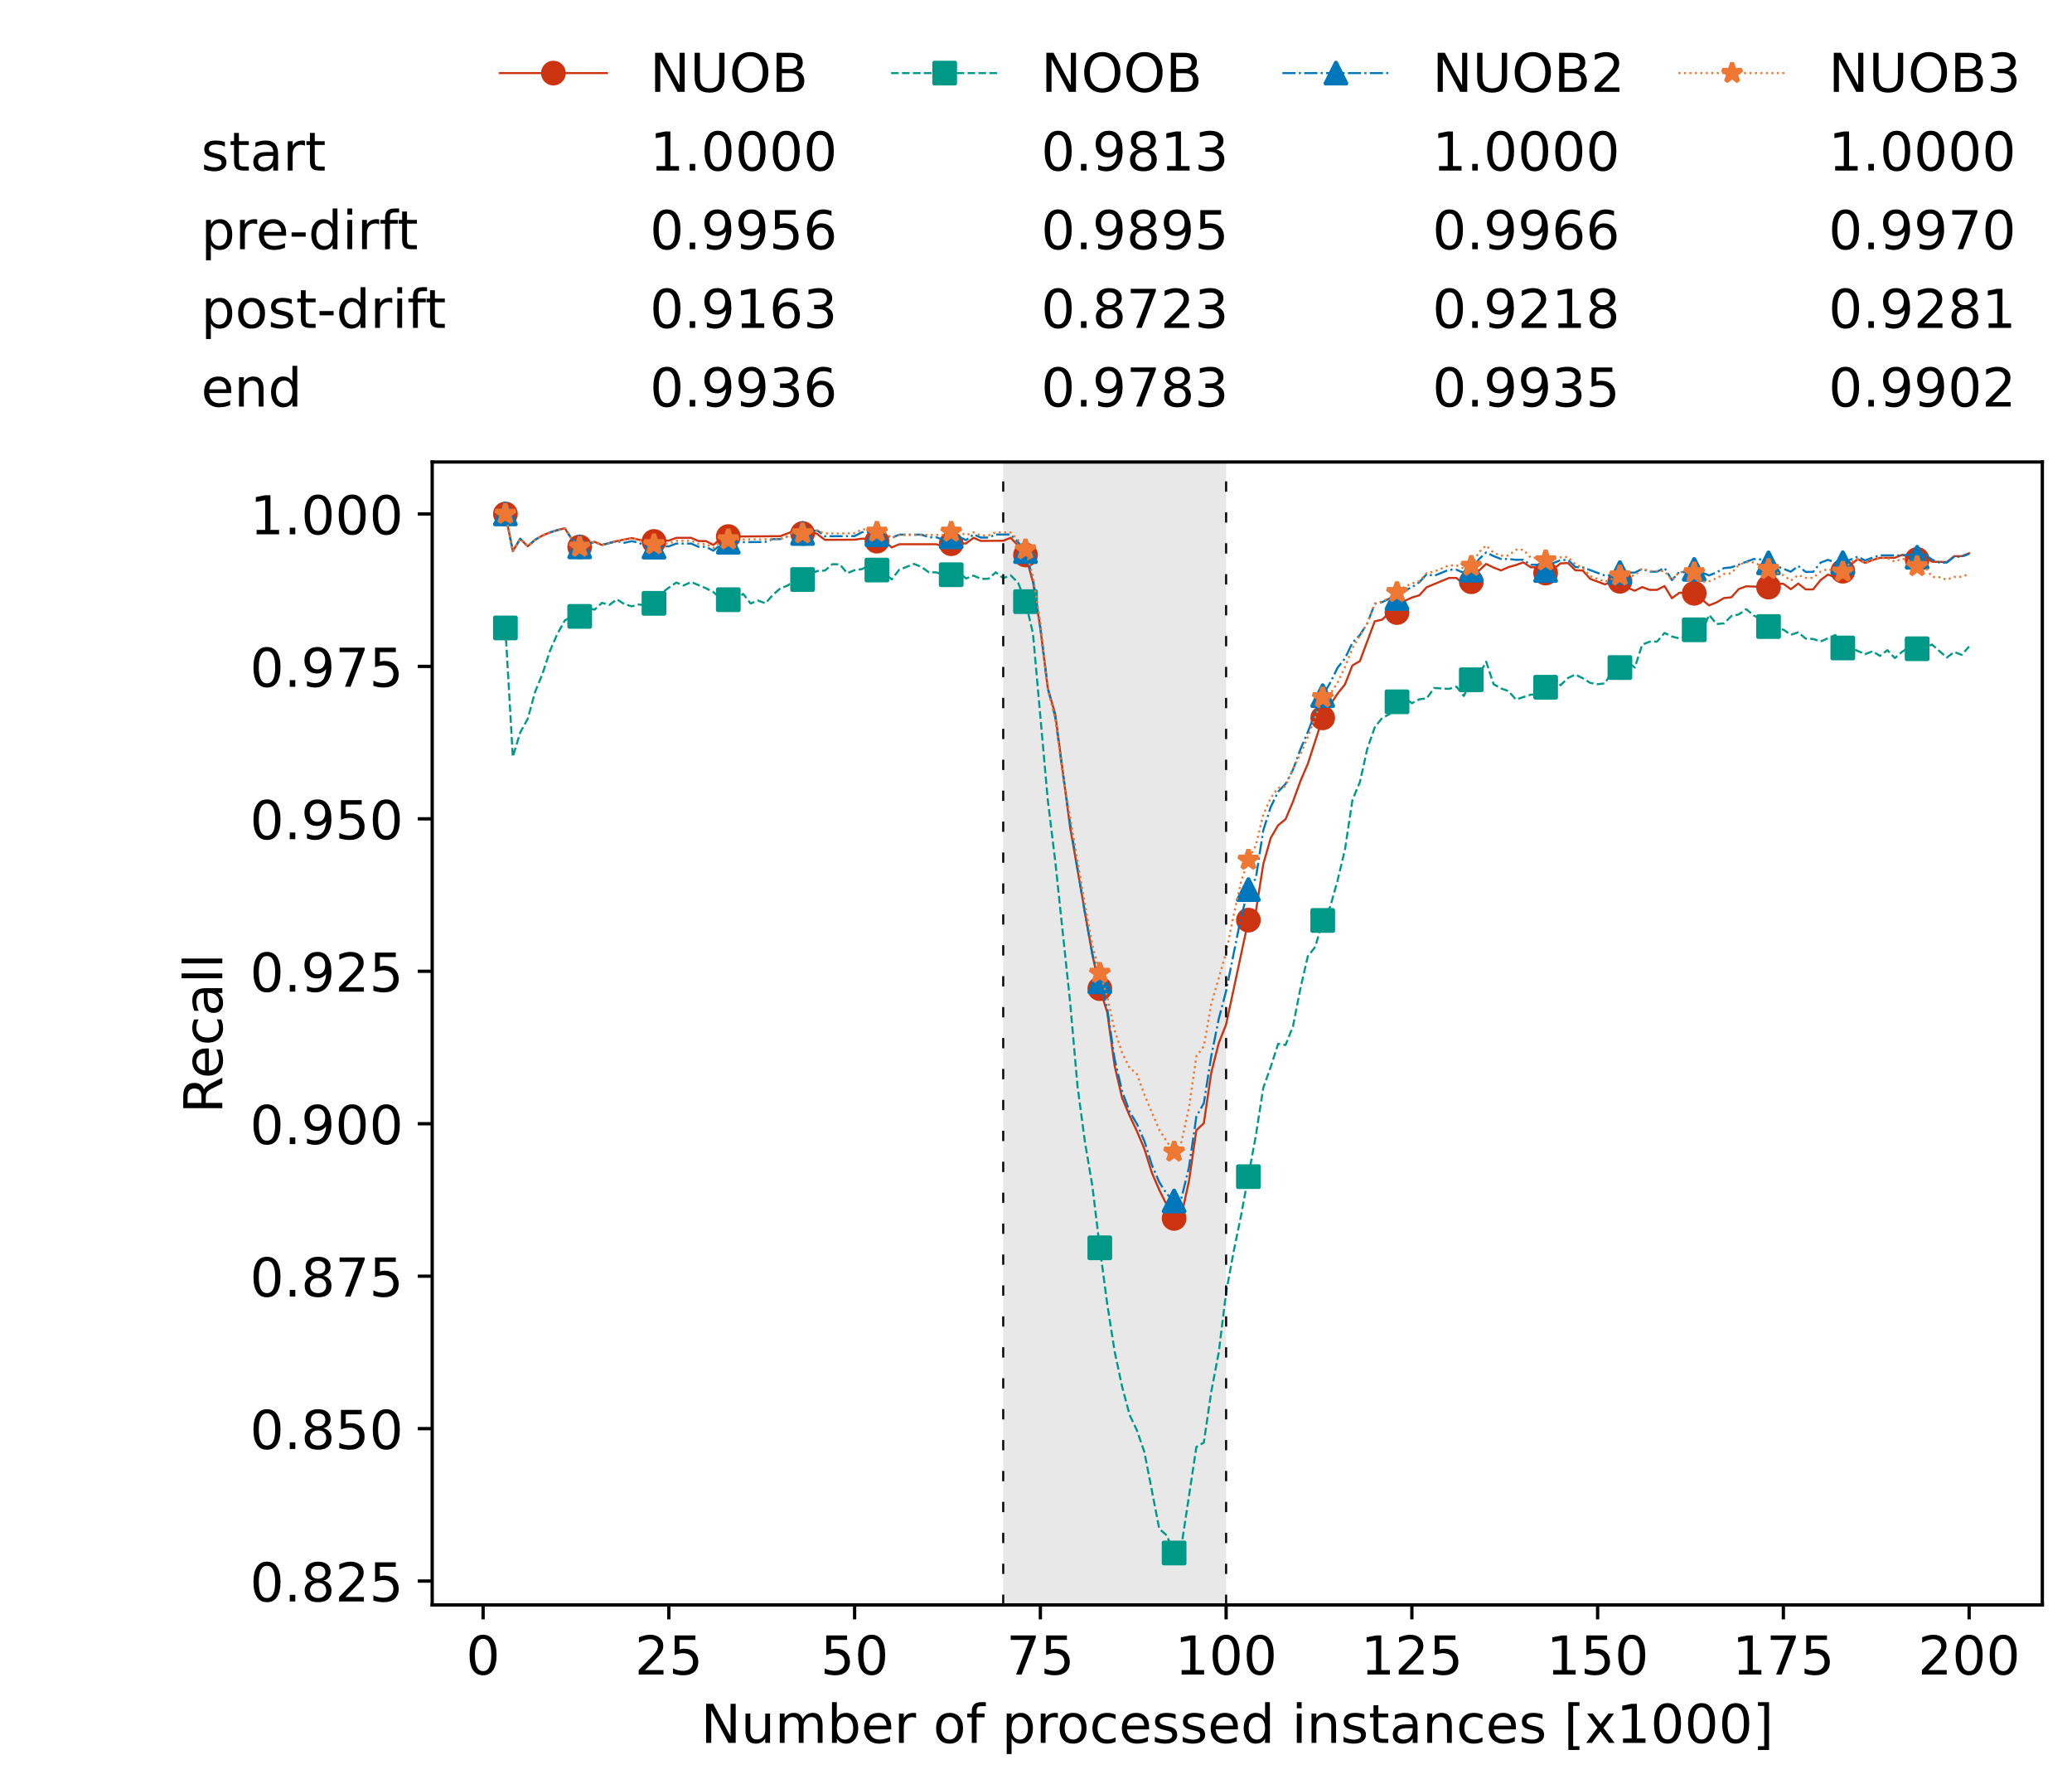<?xml version="1.0" encoding="utf-8" standalone="no"?>
<!DOCTYPE svg PUBLIC "-//W3C//DTD SVG 1.1//EN"
  "http://www.w3.org/Graphics/SVG/1.1/DTD/svg11.dtd">
<!-- Created with matplotlib (https://matplotlib.org/) -->
<svg height="432.615pt" version="1.1" viewBox="0 0 502.65 432.615" width="502.65pt" xmlns="http://www.w3.org/2000/svg" xmlns:xlink="http://www.w3.org/1999/xlink">
 <defs>
  <style type="text/css">*{stroke-linecap:butt;stroke-linejoin:round;}</style>
 </defs>
 <g id="figure_1">
  <g id="patch_1">
   <path d="M 0 432.615 
L 502.65 432.615 
L 502.65 0 
L 0 0 
z
" style="fill:#ffffff;"/>
  </g>
  <g id="axes_1">
   <g id="patch_2">
    <path d="M 104.85 389.252 
L 495.45 389.252 
L 495.45 112.052 
L 104.85 112.052 
z
" style="fill:#ffffff;"/>
   </g>
   <g id="patch_3">
    <path clip-path="url(#p932ee2be06)" d="M 297.446 389.252 
L 297.446 112.052 
L 243.372 112.052 
L 243.372 389.252 
z
" style="fill:#d3d3d3;opacity:0.5;"/>
   </g>
   <g id="matplotlib.axis_1">
    <g id="xtick_1">
     <g id="line2d_1">
      <defs>
       <path d="M 0 0 
L 0 3.5 
" id="m052f75ddfa" style="stroke:#000000;stroke-width:0.8;"/>
      </defs>
      <g>
       <use style="stroke:#000000;stroke-width:0.8;" x="117.197" xlink:href="#m052f75ddfa" y="389.252"/>
      </g>
     </g>
     <g id="text_1">
      <!-- 0 -->
      <g transform="translate(113.061 406.13)scale(0.13 -0.13)">
       <defs>
        <path d="M 31.781 66.406 
Q 24.172 66.406 20.328 58.906 
Q 16.5 51.422 16.5 36.375 
Q 16.5 21.391 20.328 13.891 
Q 24.172 6.391 31.781 6.391 
Q 39.453 6.391 43.281 13.891 
Q 47.125 21.391 47.125 36.375 
Q 47.125 51.422 43.281 58.906 
Q 39.453 66.406 31.781 66.406 
z
M 31.781 74.219 
Q 44.047 74.219 50.516 64.516 
Q 56.984 54.828 56.984 36.375 
Q 56.984 17.969 50.516 8.266 
Q 44.047 -1.422 31.781 -1.422 
Q 19.531 -1.422 13.062 8.266 
Q 6.594 17.969 6.594 36.375 
Q 6.594 54.828 13.062 64.516 
Q 19.531 74.219 31.781 74.219 
z
" id="DejaVuSans-48"/>
       </defs>
       <use xlink:href="#DejaVuSans-48"/>
      </g>
     </g>
    </g>
    <g id="xtick_2">
     <g id="line2d_2">
      <g>
       <use style="stroke:#000000;stroke-width:0.8;" x="162.259" xlink:href="#m052f75ddfa" y="389.252"/>
      </g>
     </g>
     <g id="text_2">
      <!-- 25 -->
      <g transform="translate(153.988 406.13)scale(0.13 -0.13)">
       <defs>
        <path d="M 19.188 8.297 
L 53.609 8.297 
L 53.609 0 
L 7.328 0 
L 7.328 8.297 
Q 12.938 14.109 22.625 23.891 
Q 32.328 33.688 34.812 36.531 
Q 39.547 41.844 41.422 45.531 
Q 43.312 49.219 43.312 52.781 
Q 43.312 58.594 39.234 62.25 
Q 35.156 65.922 28.609 65.922 
Q 23.969 65.922 18.812 64.312 
Q 13.672 62.703 7.812 59.422 
L 7.812 69.391 
Q 13.766 71.781 18.938 73 
Q 24.125 74.219 28.422 74.219 
Q 39.75 74.219 46.484 68.547 
Q 53.219 62.891 53.219 53.422 
Q 53.219 48.922 51.531 44.891 
Q 49.859 40.875 45.406 35.406 
Q 44.188 33.984 37.641 27.219 
Q 31.109 20.453 19.188 8.297 
z
" id="DejaVuSans-50"/>
        <path d="M 10.797 72.906 
L 49.516 72.906 
L 49.516 64.594 
L 19.828 64.594 
L 19.828 46.734 
Q 21.969 47.469 24.109 47.828 
Q 26.266 48.188 28.422 48.188 
Q 40.625 48.188 47.75 41.5 
Q 54.891 34.812 54.891 23.391 
Q 54.891 11.625 47.562 5.094 
Q 40.234 -1.422 26.906 -1.422 
Q 22.312 -1.422 17.547 -0.641 
Q 12.797 0.141 7.719 1.703 
L 7.719 11.625 
Q 12.109 9.234 16.797 8.062 
Q 21.484 6.891 26.703 6.891 
Q 35.156 6.891 40.078 11.328 
Q 45.016 15.766 45.016 23.391 
Q 45.016 31 40.078 35.438 
Q 35.156 39.891 26.703 39.891 
Q 22.75 39.891 18.812 39.016 
Q 14.891 38.141 10.797 36.281 
z
" id="DejaVuSans-53"/>
       </defs>
       <use xlink:href="#DejaVuSans-50"/>
       <use x="63.623" xlink:href="#DejaVuSans-53"/>
      </g>
     </g>
    </g>
    <g id="xtick_3">
     <g id="line2d_3">
      <g>
       <use style="stroke:#000000;stroke-width:0.8;" x="207.322" xlink:href="#m052f75ddfa" y="389.252"/>
      </g>
     </g>
     <g id="text_3">
      <!-- 50 -->
      <g transform="translate(199.05 406.13)scale(0.13 -0.13)">
       <use xlink:href="#DejaVuSans-53"/>
       <use x="63.623" xlink:href="#DejaVuSans-48"/>
      </g>
     </g>
    </g>
    <g id="xtick_4">
     <g id="line2d_4">
      <g>
       <use style="stroke:#000000;stroke-width:0.8;" x="252.384" xlink:href="#m052f75ddfa" y="389.252"/>
      </g>
     </g>
     <g id="text_4">
      <!-- 75 -->
      <g transform="translate(244.113 406.13)scale(0.13 -0.13)">
       <defs>
        <path d="M 8.203 72.906 
L 55.078 72.906 
L 55.078 68.703 
L 28.609 0 
L 18.312 0 
L 43.219 64.594 
L 8.203 64.594 
z
" id="DejaVuSans-55"/>
       </defs>
       <use xlink:href="#DejaVuSans-55"/>
       <use x="63.623" xlink:href="#DejaVuSans-53"/>
      </g>
     </g>
    </g>
    <g id="xtick_5">
     <g id="line2d_5">
      <g>
       <use style="stroke:#000000;stroke-width:0.8;" x="297.446" xlink:href="#m052f75ddfa" y="389.252"/>
      </g>
     </g>
     <g id="text_5">
      <!-- 100 -->
      <g transform="translate(285.039 406.13)scale(0.13 -0.13)">
       <defs>
        <path d="M 12.406 8.297 
L 28.516 8.297 
L 28.516 63.922 
L 10.984 60.406 
L 10.984 69.391 
L 28.422 72.906 
L 38.281 72.906 
L 38.281 8.297 
L 54.391 8.297 
L 54.391 0 
L 12.406 0 
z
" id="DejaVuSans-49"/>
       </defs>
       <use xlink:href="#DejaVuSans-49"/>
       <use x="63.623" xlink:href="#DejaVuSans-48"/>
       <use x="127.246" xlink:href="#DejaVuSans-48"/>
      </g>
     </g>
    </g>
    <g id="xtick_6">
     <g id="line2d_6">
      <g>
       <use style="stroke:#000000;stroke-width:0.8;" x="342.509" xlink:href="#m052f75ddfa" y="389.252"/>
      </g>
     </g>
     <g id="text_6">
      <!-- 125 -->
      <g transform="translate(330.102 406.13)scale(0.13 -0.13)">
       <use xlink:href="#DejaVuSans-49"/>
       <use x="63.623" xlink:href="#DejaVuSans-50"/>
       <use x="127.246" xlink:href="#DejaVuSans-53"/>
      </g>
     </g>
    </g>
    <g id="xtick_7">
     <g id="line2d_7">
      <g>
       <use style="stroke:#000000;stroke-width:0.8;" x="387.571" xlink:href="#m052f75ddfa" y="389.252"/>
      </g>
     </g>
     <g id="text_7">
      <!-- 150 -->
      <g transform="translate(375.164 406.13)scale(0.13 -0.13)">
       <use xlink:href="#DejaVuSans-49"/>
       <use x="63.623" xlink:href="#DejaVuSans-53"/>
       <use x="127.246" xlink:href="#DejaVuSans-48"/>
      </g>
     </g>
    </g>
    <g id="xtick_8">
     <g id="line2d_8">
      <g>
       <use style="stroke:#000000;stroke-width:0.8;" x="432.633" xlink:href="#m052f75ddfa" y="389.252"/>
      </g>
     </g>
     <g id="text_8">
      <!-- 175 -->
      <g transform="translate(420.226 406.13)scale(0.13 -0.13)">
       <use xlink:href="#DejaVuSans-49"/>
       <use x="63.623" xlink:href="#DejaVuSans-55"/>
       <use x="127.246" xlink:href="#DejaVuSans-53"/>
      </g>
     </g>
    </g>
    <g id="xtick_9">
     <g id="line2d_9">
      <g>
       <use style="stroke:#000000;stroke-width:0.8;" x="477.695" xlink:href="#m052f75ddfa" y="389.252"/>
      </g>
     </g>
     <g id="text_9">
      <!-- 200 -->
      <g transform="translate(465.289 406.13)scale(0.13 -0.13)">
       <use xlink:href="#DejaVuSans-50"/>
       <use x="63.623" xlink:href="#DejaVuSans-48"/>
       <use x="127.246" xlink:href="#DejaVuSans-48"/>
      </g>
     </g>
    </g>
    <g id="text_10">
     <!-- Number of processed instances [x1000] -->
     <g transform="translate(170.025 422.711)scale(0.13 -0.13)">
      <defs>
       <path d="M 9.812 72.906 
L 23.094 72.906 
L 55.422 11.922 
L 55.422 72.906 
L 64.984 72.906 
L 64.984 0 
L 51.703 0 
L 19.391 60.984 
L 19.391 0 
L 9.812 0 
z
" id="DejaVuSans-78"/>
       <path d="M 8.5 21.578 
L 8.5 54.688 
L 17.484 54.688 
L 17.484 21.922 
Q 17.484 14.156 20.5 10.266 
Q 23.531 6.391 29.594 6.391 
Q 36.859 6.391 41.078 11.031 
Q 45.312 15.672 45.312 23.688 
L 45.312 54.688 
L 54.297 54.688 
L 54.297 0 
L 45.312 0 
L 45.312 8.406 
Q 42.047 3.422 37.719 1 
Q 33.406 -1.422 27.688 -1.422 
Q 18.266 -1.422 13.375 4.438 
Q 8.5 10.297 8.5 21.578 
z
M 31.109 56 
z
" id="DejaVuSans-117"/>
       <path d="M 52 44.188 
Q 55.375 50.25 60.062 53.125 
Q 64.75 56 71.094 56 
Q 79.641 56 84.281 50.016 
Q 88.922 44.047 88.922 33.016 
L 88.922 0 
L 79.891 0 
L 79.891 32.719 
Q 79.891 40.578 77.094 44.375 
Q 74.312 48.188 68.609 48.188 
Q 61.625 48.188 57.562 43.547 
Q 53.516 38.922 53.516 30.906 
L 53.516 0 
L 44.484 0 
L 44.484 32.719 
Q 44.484 40.625 41.703 44.406 
Q 38.922 48.188 33.109 48.188 
Q 26.219 48.188 22.156 43.531 
Q 18.109 38.875 18.109 30.906 
L 18.109 0 
L 9.078 0 
L 9.078 54.688 
L 18.109 54.688 
L 18.109 46.188 
Q 21.188 51.219 25.484 53.609 
Q 29.781 56 35.688 56 
Q 41.656 56 45.828 52.969 
Q 50 49.953 52 44.188 
z
" id="DejaVuSans-109"/>
       <path d="M 48.688 27.297 
Q 48.688 37.203 44.609 42.844 
Q 40.531 48.484 33.406 48.484 
Q 26.266 48.484 22.188 42.844 
Q 18.109 37.203 18.109 27.297 
Q 18.109 17.391 22.188 11.75 
Q 26.266 6.109 33.406 6.109 
Q 40.531 6.109 44.609 11.75 
Q 48.688 17.391 48.688 27.297 
z
M 18.109 46.391 
Q 20.953 51.266 25.266 53.625 
Q 29.594 56 35.594 56 
Q 45.562 56 51.781 48.094 
Q 58.016 40.188 58.016 27.297 
Q 58.016 14.406 51.781 6.484 
Q 45.562 -1.422 35.594 -1.422 
Q 29.594 -1.422 25.266 0.953 
Q 20.953 3.328 18.109 8.203 
L 18.109 0 
L 9.078 0 
L 9.078 75.984 
L 18.109 75.984 
z
" id="DejaVuSans-98"/>
       <path d="M 56.203 29.594 
L 56.203 25.203 
L 14.891 25.203 
Q 15.484 15.922 20.484 11.062 
Q 25.484 6.203 34.422 6.203 
Q 39.594 6.203 44.453 7.469 
Q 49.312 8.734 54.109 11.281 
L 54.109 2.781 
Q 49.266 0.734 44.188 -0.344 
Q 39.109 -1.422 33.891 -1.422 
Q 20.797 -1.422 13.156 6.188 
Q 5.516 13.812 5.516 26.812 
Q 5.516 40.234 12.766 48.109 
Q 20.016 56 32.328 56 
Q 43.359 56 49.781 48.891 
Q 56.203 41.797 56.203 29.594 
z
M 47.219 32.234 
Q 47.125 39.594 43.094 43.984 
Q 39.062 48.391 32.422 48.391 
Q 24.906 48.391 20.391 44.141 
Q 15.875 39.891 15.188 32.172 
z
" id="DejaVuSans-101"/>
       <path d="M 41.109 46.297 
Q 39.594 47.172 37.812 47.578 
Q 36.031 48 33.891 48 
Q 26.266 48 22.188 43.047 
Q 18.109 38.094 18.109 28.812 
L 18.109 0 
L 9.078 0 
L 9.078 54.688 
L 18.109 54.688 
L 18.109 46.188 
Q 20.953 51.172 25.484 53.578 
Q 30.031 56 36.531 56 
Q 37.453 56 38.578 55.875 
Q 39.703 55.766 41.062 55.516 
z
" id="DejaVuSans-114"/>
       <path id="DejaVuSans-32"/>
       <path d="M 30.609 48.391 
Q 23.391 48.391 19.188 42.75 
Q 14.984 37.109 14.984 27.297 
Q 14.984 17.484 19.156 11.844 
Q 23.344 6.203 30.609 6.203 
Q 37.797 6.203 41.984 11.859 
Q 46.188 17.531 46.188 27.297 
Q 46.188 37.016 41.984 42.703 
Q 37.797 48.391 30.609 48.391 
z
M 30.609 56 
Q 42.328 56 49.016 48.375 
Q 55.719 40.766 55.719 27.297 
Q 55.719 13.875 49.016 6.219 
Q 42.328 -1.422 30.609 -1.422 
Q 18.844 -1.422 12.172 6.219 
Q 5.516 13.875 5.516 27.297 
Q 5.516 40.766 12.172 48.375 
Q 18.844 56 30.609 56 
z
" id="DejaVuSans-111"/>
       <path d="M 37.109 75.984 
L 37.109 68.5 
L 28.516 68.5 
Q 23.688 68.5 21.797 66.547 
Q 19.922 64.594 19.922 59.516 
L 19.922 54.688 
L 34.719 54.688 
L 34.719 47.703 
L 19.922 47.703 
L 19.922 0 
L 10.891 0 
L 10.891 47.703 
L 2.297 47.703 
L 2.297 54.688 
L 10.891 54.688 
L 10.891 58.5 
Q 10.891 67.625 15.141 71.797 
Q 19.391 75.984 28.609 75.984 
z
" id="DejaVuSans-102"/>
       <path d="M 18.109 8.203 
L 18.109 -20.797 
L 9.078 -20.797 
L 9.078 54.688 
L 18.109 54.688 
L 18.109 46.391 
Q 20.953 51.266 25.266 53.625 
Q 29.594 56 35.594 56 
Q 45.562 56 51.781 48.094 
Q 58.016 40.188 58.016 27.297 
Q 58.016 14.406 51.781 6.484 
Q 45.562 -1.422 35.594 -1.422 
Q 29.594 -1.422 25.266 0.953 
Q 20.953 3.328 18.109 8.203 
z
M 48.688 27.297 
Q 48.688 37.203 44.609 42.844 
Q 40.531 48.484 33.406 48.484 
Q 26.266 48.484 22.188 42.844 
Q 18.109 37.203 18.109 27.297 
Q 18.109 17.391 22.188 11.75 
Q 26.266 6.109 33.406 6.109 
Q 40.531 6.109 44.609 11.75 
Q 48.688 17.391 48.688 27.297 
z
" id="DejaVuSans-112"/>
       <path d="M 48.781 52.594 
L 48.781 44.188 
Q 44.969 46.297 41.141 47.344 
Q 37.312 48.391 33.406 48.391 
Q 24.656 48.391 19.812 42.844 
Q 14.984 37.312 14.984 27.297 
Q 14.984 17.281 19.812 11.734 
Q 24.656 6.203 33.406 6.203 
Q 37.312 6.203 41.141 7.25 
Q 44.969 8.297 48.781 10.406 
L 48.781 2.094 
Q 45.016 0.344 40.984 -0.531 
Q 36.969 -1.422 32.422 -1.422 
Q 20.062 -1.422 12.781 6.344 
Q 5.516 14.109 5.516 27.297 
Q 5.516 40.672 12.859 48.328 
Q 20.219 56 33.016 56 
Q 37.156 56 41.109 55.141 
Q 45.062 54.297 48.781 52.594 
z
" id="DejaVuSans-99"/>
       <path d="M 44.281 53.078 
L 44.281 44.578 
Q 40.484 46.531 36.375 47.5 
Q 32.281 48.484 27.875 48.484 
Q 21.188 48.484 17.844 46.438 
Q 14.5 44.391 14.5 40.281 
Q 14.5 37.156 16.891 35.375 
Q 19.281 33.594 26.516 31.984 
L 29.594 31.297 
Q 39.156 29.25 43.188 25.516 
Q 47.219 21.781 47.219 15.094 
Q 47.219 7.469 41.188 3.016 
Q 35.156 -1.422 24.609 -1.422 
Q 20.219 -1.422 15.453 -0.562 
Q 10.688 0.297 5.422 2 
L 5.422 11.281 
Q 10.406 8.688 15.234 7.391 
Q 20.062 6.109 24.812 6.109 
Q 31.156 6.109 34.562 8.281 
Q 37.984 10.453 37.984 14.406 
Q 37.984 18.062 35.516 20.016 
Q 33.062 21.969 24.703 23.781 
L 21.578 24.516 
Q 13.234 26.266 9.516 29.906 
Q 5.812 33.547 5.812 39.891 
Q 5.812 47.609 11.281 51.797 
Q 16.75 56 26.812 56 
Q 31.781 56 36.172 55.266 
Q 40.578 54.547 44.281 53.078 
z
" id="DejaVuSans-115"/>
       <path d="M 45.406 46.391 
L 45.406 75.984 
L 54.391 75.984 
L 54.391 0 
L 45.406 0 
L 45.406 8.203 
Q 42.578 3.328 38.25 0.953 
Q 33.938 -1.422 27.875 -1.422 
Q 17.969 -1.422 11.734 6.484 
Q 5.516 14.406 5.516 27.297 
Q 5.516 40.188 11.734 48.094 
Q 17.969 56 27.875 56 
Q 33.938 56 38.25 53.625 
Q 42.578 51.266 45.406 46.391 
z
M 14.797 27.297 
Q 14.797 17.391 18.875 11.75 
Q 22.953 6.109 30.078 6.109 
Q 37.203 6.109 41.297 11.75 
Q 45.406 17.391 45.406 27.297 
Q 45.406 37.203 41.297 42.844 
Q 37.203 48.484 30.078 48.484 
Q 22.953 48.484 18.875 42.844 
Q 14.797 37.203 14.797 27.297 
z
" id="DejaVuSans-100"/>
       <path d="M 9.422 54.688 
L 18.406 54.688 
L 18.406 0 
L 9.422 0 
z
M 9.422 75.984 
L 18.406 75.984 
L 18.406 64.594 
L 9.422 64.594 
z
" id="DejaVuSans-105"/>
       <path d="M 54.891 33.016 
L 54.891 0 
L 45.906 0 
L 45.906 32.719 
Q 45.906 40.484 42.875 44.328 
Q 39.844 48.188 33.797 48.188 
Q 26.516 48.188 22.312 43.547 
Q 18.109 38.922 18.109 30.906 
L 18.109 0 
L 9.078 0 
L 9.078 54.688 
L 18.109 54.688 
L 18.109 46.188 
Q 21.344 51.125 25.703 53.562 
Q 30.078 56 35.797 56 
Q 45.219 56 50.047 50.172 
Q 54.891 44.344 54.891 33.016 
z
" id="DejaVuSans-110"/>
       <path d="M 18.312 70.219 
L 18.312 54.688 
L 36.812 54.688 
L 36.812 47.703 
L 18.312 47.703 
L 18.312 18.016 
Q 18.312 11.328 20.141 9.422 
Q 21.969 7.516 27.594 7.516 
L 36.812 7.516 
L 36.812 0 
L 27.594 0 
Q 17.188 0 13.234 3.875 
Q 9.281 7.766 9.281 18.016 
L 9.281 47.703 
L 2.688 47.703 
L 2.688 54.688 
L 9.281 54.688 
L 9.281 70.219 
z
" id="DejaVuSans-116"/>
       <path d="M 34.281 27.484 
Q 23.391 27.484 19.188 25 
Q 14.984 22.516 14.984 16.5 
Q 14.984 11.719 18.141 8.906 
Q 21.297 6.109 26.703 6.109 
Q 34.188 6.109 38.703 11.406 
Q 43.219 16.703 43.219 25.484 
L 43.219 27.484 
z
M 52.203 31.203 
L 52.203 0 
L 43.219 0 
L 43.219 8.297 
Q 40.141 3.328 35.547 0.953 
Q 30.953 -1.422 24.312 -1.422 
Q 15.922 -1.422 10.953 3.297 
Q 6 8.016 6 15.922 
Q 6 25.141 12.172 29.828 
Q 18.359 34.516 30.609 34.516 
L 43.219 34.516 
L 43.219 35.406 
Q 43.219 41.609 39.141 45 
Q 35.062 48.391 27.688 48.391 
Q 23 48.391 18.547 47.266 
Q 14.109 46.141 10.016 43.891 
L 10.016 52.203 
Q 14.938 54.109 19.578 55.047 
Q 24.219 56 28.609 56 
Q 40.484 56 46.344 49.844 
Q 52.203 43.703 52.203 31.203 
z
" id="DejaVuSans-97"/>
       <path d="M 8.594 75.984 
L 29.297 75.984 
L 29.297 69 
L 17.578 69 
L 17.578 -6.203 
L 29.297 -6.203 
L 29.297 -13.188 
L 8.594 -13.188 
z
" id="DejaVuSans-91"/>
       <path d="M 54.891 54.688 
L 35.109 28.078 
L 55.906 0 
L 45.312 0 
L 29.391 21.484 
L 13.484 0 
L 2.875 0 
L 24.125 28.609 
L 4.688 54.688 
L 15.281 54.688 
L 29.781 35.203 
L 44.281 54.688 
z
" id="DejaVuSans-120"/>
       <path d="M 30.422 75.984 
L 30.422 -13.188 
L 9.719 -13.188 
L 9.719 -6.203 
L 21.391 -6.203 
L 21.391 69 
L 9.719 69 
L 9.719 75.984 
z
" id="DejaVuSans-93"/>
      </defs>
      <use xlink:href="#DejaVuSans-78"/>
      <use x="74.805" xlink:href="#DejaVuSans-117"/>
      <use x="138.184" xlink:href="#DejaVuSans-109"/>
      <use x="235.596" xlink:href="#DejaVuSans-98"/>
      <use x="299.072" xlink:href="#DejaVuSans-101"/>
      <use x="360.596" xlink:href="#DejaVuSans-114"/>
      <use x="401.709" xlink:href="#DejaVuSans-32"/>
      <use x="433.496" xlink:href="#DejaVuSans-111"/>
      <use x="494.678" xlink:href="#DejaVuSans-102"/>
      <use x="529.883" xlink:href="#DejaVuSans-32"/>
      <use x="561.67" xlink:href="#DejaVuSans-112"/>
      <use x="625.146" xlink:href="#DejaVuSans-114"/>
      <use x="664.01" xlink:href="#DejaVuSans-111"/>
      <use x="725.191" xlink:href="#DejaVuSans-99"/>
      <use x="780.172" xlink:href="#DejaVuSans-101"/>
      <use x="841.695" xlink:href="#DejaVuSans-115"/>
      <use x="893.795" xlink:href="#DejaVuSans-115"/>
      <use x="945.895" xlink:href="#DejaVuSans-101"/>
      <use x="1007.418" xlink:href="#DejaVuSans-100"/>
      <use x="1070.895" xlink:href="#DejaVuSans-32"/>
      <use x="1102.682" xlink:href="#DejaVuSans-105"/>
      <use x="1130.465" xlink:href="#DejaVuSans-110"/>
      <use x="1193.844" xlink:href="#DejaVuSans-115"/>
      <use x="1245.943" xlink:href="#DejaVuSans-116"/>
      <use x="1285.152" xlink:href="#DejaVuSans-97"/>
      <use x="1346.432" xlink:href="#DejaVuSans-110"/>
      <use x="1409.811" xlink:href="#DejaVuSans-99"/>
      <use x="1464.791" xlink:href="#DejaVuSans-101"/>
      <use x="1526.314" xlink:href="#DejaVuSans-115"/>
      <use x="1578.414" xlink:href="#DejaVuSans-32"/>
      <use x="1610.201" xlink:href="#DejaVuSans-91"/>
      <use x="1649.215" xlink:href="#DejaVuSans-120"/>
      <use x="1708.395" xlink:href="#DejaVuSans-49"/>
      <use x="1772.018" xlink:href="#DejaVuSans-48"/>
      <use x="1835.641" xlink:href="#DejaVuSans-48"/>
      <use x="1899.264" xlink:href="#DejaVuSans-48"/>
      <use x="1962.887" xlink:href="#DejaVuSans-93"/>
     </g>
    </g>
   </g>
   <g id="matplotlib.axis_2">
    <g id="ytick_1">
     <g id="line2d_10">
      <defs>
       <path d="M 0 0 
L -3.5 0 
" id="ma7d93ffe6f" style="stroke:#000000;stroke-width:0.8;"/>
      </defs>
      <g>
       <use style="stroke:#000000;stroke-width:0.8;" x="104.85" xlink:href="#ma7d93ffe6f" y="383.463"/>
      </g>
     </g>
     <g id="text_11">
      <!-- 0.825 -->
      <g transform="translate(60.633 388.402)scale(0.13 -0.13)">
       <defs>
        <path d="M 10.688 12.406 
L 21 12.406 
L 21 0 
L 10.688 0 
z
" id="DejaVuSans-46"/>
        <path d="M 31.781 34.625 
Q 24.75 34.625 20.719 30.859 
Q 16.703 27.094 16.703 20.516 
Q 16.703 13.922 20.719 10.156 
Q 24.75 6.391 31.781 6.391 
Q 38.812 6.391 42.859 10.172 
Q 46.922 13.969 46.922 20.516 
Q 46.922 27.094 42.891 30.859 
Q 38.875 34.625 31.781 34.625 
z
M 21.922 38.812 
Q 15.578 40.375 12.031 44.719 
Q 8.5 49.078 8.5 55.328 
Q 8.5 64.062 14.719 69.141 
Q 20.953 74.219 31.781 74.219 
Q 42.672 74.219 48.875 69.141 
Q 55.078 64.062 55.078 55.328 
Q 55.078 49.078 51.531 44.719 
Q 48 40.375 41.703 38.812 
Q 48.828 37.156 52.797 32.312 
Q 56.781 27.484 56.781 20.516 
Q 56.781 9.906 50.312 4.234 
Q 43.844 -1.422 31.781 -1.422 
Q 19.734 -1.422 13.25 4.234 
Q 6.781 9.906 6.781 20.516 
Q 6.781 27.484 10.781 32.312 
Q 14.797 37.156 21.922 38.812 
z
M 18.312 54.391 
Q 18.312 48.734 21.844 45.562 
Q 25.391 42.391 31.781 42.391 
Q 38.141 42.391 41.719 45.562 
Q 45.312 48.734 45.312 54.391 
Q 45.312 60.062 41.719 63.234 
Q 38.141 66.406 31.781 66.406 
Q 25.391 66.406 21.844 63.234 
Q 18.312 60.062 18.312 54.391 
z
" id="DejaVuSans-56"/>
       </defs>
       <use xlink:href="#DejaVuSans-48"/>
       <use x="63.623" xlink:href="#DejaVuSans-46"/>
       <use x="95.41" xlink:href="#DejaVuSans-56"/>
       <use x="159.033" xlink:href="#DejaVuSans-50"/>
       <use x="222.656" xlink:href="#DejaVuSans-53"/>
      </g>
     </g>
    </g>
    <g id="ytick_2">
     <g id="line2d_11">
      <g>
       <use style="stroke:#000000;stroke-width:0.8;" x="104.85" xlink:href="#ma7d93ffe6f" y="346.49"/>
      </g>
     </g>
     <g id="text_12">
      <!-- 0.850 -->
      <g transform="translate(60.633 351.429)scale(0.13 -0.13)">
       <use xlink:href="#DejaVuSans-48"/>
       <use x="63.623" xlink:href="#DejaVuSans-46"/>
       <use x="95.41" xlink:href="#DejaVuSans-56"/>
       <use x="159.033" xlink:href="#DejaVuSans-53"/>
       <use x="222.656" xlink:href="#DejaVuSans-48"/>
      </g>
     </g>
    </g>
    <g id="ytick_3">
     <g id="line2d_12">
      <g>
       <use style="stroke:#000000;stroke-width:0.8;" x="104.85" xlink:href="#ma7d93ffe6f" y="309.517"/>
      </g>
     </g>
     <g id="text_13">
      <!-- 0.875 -->
      <g transform="translate(60.633 314.456)scale(0.13 -0.13)">
       <use xlink:href="#DejaVuSans-48"/>
       <use x="63.623" xlink:href="#DejaVuSans-46"/>
       <use x="95.41" xlink:href="#DejaVuSans-56"/>
       <use x="159.033" xlink:href="#DejaVuSans-55"/>
       <use x="222.656" xlink:href="#DejaVuSans-53"/>
      </g>
     </g>
    </g>
    <g id="ytick_4">
     <g id="line2d_13">
      <g>
       <use style="stroke:#000000;stroke-width:0.8;" x="104.85" xlink:href="#ma7d93ffe6f" y="272.544"/>
      </g>
     </g>
     <g id="text_14">
      <!-- 0.900 -->
      <g transform="translate(60.633 277.483)scale(0.13 -0.13)">
       <defs>
        <path d="M 10.984 1.516 
L 10.984 10.5 
Q 14.703 8.734 18.5 7.812 
Q 22.312 6.891 25.984 6.891 
Q 35.75 6.891 40.891 13.453 
Q 46.047 20.016 46.781 33.406 
Q 43.953 29.203 39.594 26.953 
Q 35.25 24.703 29.984 24.703 
Q 19.047 24.703 12.672 31.312 
Q 6.297 37.938 6.297 49.422 
Q 6.297 60.641 12.938 67.422 
Q 19.578 74.219 30.609 74.219 
Q 43.266 74.219 49.922 64.516 
Q 56.594 54.828 56.594 36.375 
Q 56.594 19.141 48.406 8.859 
Q 40.234 -1.422 26.422 -1.422 
Q 22.703 -1.422 18.891 -0.688 
Q 15.094 0.047 10.984 1.516 
z
M 30.609 32.422 
Q 37.25 32.422 41.125 36.953 
Q 45.016 41.5 45.016 49.422 
Q 45.016 57.281 41.125 61.844 
Q 37.25 66.406 30.609 66.406 
Q 23.969 66.406 20.094 61.844 
Q 16.219 57.281 16.219 49.422 
Q 16.219 41.5 20.094 36.953 
Q 23.969 32.422 30.609 32.422 
z
" id="DejaVuSans-57"/>
       </defs>
       <use xlink:href="#DejaVuSans-48"/>
       <use x="63.623" xlink:href="#DejaVuSans-46"/>
       <use x="95.41" xlink:href="#DejaVuSans-57"/>
       <use x="159.033" xlink:href="#DejaVuSans-48"/>
       <use x="222.656" xlink:href="#DejaVuSans-48"/>
      </g>
     </g>
    </g>
    <g id="ytick_5">
     <g id="line2d_14">
      <g>
       <use style="stroke:#000000;stroke-width:0.8;" x="104.85" xlink:href="#ma7d93ffe6f" y="235.571"/>
      </g>
     </g>
     <g id="text_15">
      <!-- 0.925 -->
      <g transform="translate(60.633 240.51)scale(0.13 -0.13)">
       <use xlink:href="#DejaVuSans-48"/>
       <use x="63.623" xlink:href="#DejaVuSans-46"/>
       <use x="95.41" xlink:href="#DejaVuSans-57"/>
       <use x="159.033" xlink:href="#DejaVuSans-50"/>
       <use x="222.656" xlink:href="#DejaVuSans-53"/>
      </g>
     </g>
    </g>
    <g id="ytick_6">
     <g id="line2d_15">
      <g>
       <use style="stroke:#000000;stroke-width:0.8;" x="104.85" xlink:href="#ma7d93ffe6f" y="198.598"/>
      </g>
     </g>
     <g id="text_16">
      <!-- 0.950 -->
      <g transform="translate(60.633 203.537)scale(0.13 -0.13)">
       <use xlink:href="#DejaVuSans-48"/>
       <use x="63.623" xlink:href="#DejaVuSans-46"/>
       <use x="95.41" xlink:href="#DejaVuSans-57"/>
       <use x="159.033" xlink:href="#DejaVuSans-53"/>
       <use x="222.656" xlink:href="#DejaVuSans-48"/>
      </g>
     </g>
    </g>
    <g id="ytick_7">
     <g id="line2d_16">
      <g>
       <use style="stroke:#000000;stroke-width:0.8;" x="104.85" xlink:href="#ma7d93ffe6f" y="161.625"/>
      </g>
     </g>
     <g id="text_17">
      <!-- 0.975 -->
      <g transform="translate(60.633 166.564)scale(0.13 -0.13)">
       <use xlink:href="#DejaVuSans-48"/>
       <use x="63.623" xlink:href="#DejaVuSans-46"/>
       <use x="95.41" xlink:href="#DejaVuSans-57"/>
       <use x="159.033" xlink:href="#DejaVuSans-55"/>
       <use x="222.656" xlink:href="#DejaVuSans-53"/>
      </g>
     </g>
    </g>
    <g id="ytick_8">
     <g id="line2d_17">
      <g>
       <use style="stroke:#000000;stroke-width:0.8;" x="104.85" xlink:href="#ma7d93ffe6f" y="124.652"/>
      </g>
     </g>
     <g id="text_18">
      <!-- 1.000 -->
      <g transform="translate(60.633 129.591)scale(0.13 -0.13)">
       <use xlink:href="#DejaVuSans-49"/>
       <use x="63.623" xlink:href="#DejaVuSans-46"/>
       <use x="95.41" xlink:href="#DejaVuSans-48"/>
       <use x="159.033" xlink:href="#DejaVuSans-48"/>
       <use x="222.656" xlink:href="#DejaVuSans-48"/>
      </g>
     </g>
    </g>
    <g id="text_19">
     <!-- Recall -->
     <g transform="translate(53.93 270.044)rotate(-90)scale(0.13 -0.13)">
      <defs>
       <path d="M 44.391 34.188 
Q 47.562 33.109 50.562 29.594 
Q 53.562 26.078 56.594 19.922 
L 66.609 0 
L 56 0 
L 46.688 18.703 
Q 43.062 26.031 39.672 28.422 
Q 36.281 30.812 30.422 30.812 
L 19.672 30.812 
L 19.672 0 
L 9.812 0 
L 9.812 72.906 
L 32.078 72.906 
Q 44.578 72.906 50.734 67.672 
Q 56.891 62.453 56.891 51.906 
Q 56.891 45.016 53.688 40.469 
Q 50.484 35.938 44.391 34.188 
z
M 19.672 64.797 
L 19.672 38.922 
L 32.078 38.922 
Q 39.203 38.922 42.844 42.219 
Q 46.484 45.516 46.484 51.906 
Q 46.484 58.297 42.844 61.547 
Q 39.203 64.797 32.078 64.797 
z
" id="DejaVuSans-82"/>
       <path d="M 9.422 75.984 
L 18.406 75.984 
L 18.406 0 
L 9.422 0 
z
" id="DejaVuSans-108"/>
      </defs>
      <use xlink:href="#DejaVuSans-82"/>
      <use x="64.982" xlink:href="#DejaVuSans-101"/>
      <use x="126.506" xlink:href="#DejaVuSans-99"/>
      <use x="181.486" xlink:href="#DejaVuSans-97"/>
      <use x="242.766" xlink:href="#DejaVuSans-108"/>
      <use x="270.549" xlink:href="#DejaVuSans-108"/>
     </g>
    </g>
   </g>
   <g id="line2d_18"/>
   <g id="line2d_19"/>
   <g id="line2d_20"/>
   <g id="line2d_21"/>
   <g id="line2d_22"/>
   <g id="line2d_23">
    <path clip-path="url(#p932ee2be06)" d="M 122.605 124.652 
L 124.407 133.67 
L 126.21 130.664 
L 128.012 132.492 
L 129.815 130.924 
L 131.617 129.878 
L 133.419 129.132 
L 135.222 128.572 
L 137.024 128.136 
L 138.827 130.934 
L 140.629 132.642 
L 144.234 131.413 
L 146.037 132.173 
L 149.642 131.232 
L 153.247 130.501 
L 156.852 131.318 
L 158.654 131.318 
L 160.457 131.114 
L 162.259 131.114 
L 164.062 130.448 
L 167.667 130.448 
L 169.469 131.226 
L 171.272 131.226 
L 173.074 132.175 
L 174.877 130.601 
L 176.679 130.135 
L 189.297 130.043 
L 192.902 128.641 
L 194.704 129.388 
L 196.507 128.69 
L 198.309 129.56 
L 200.112 130.93 
L 207.322 130.891 
L 209.124 130.64 
L 210.927 130.64 
L 212.729 131.249 
L 214.532 131.249 
L 216.334 132.773 
L 218.137 131.995 
L 227.149 131.995 
L 228.952 132.622 
L 230.754 131.875 
L 234.359 131.8 
L 236.162 130.431 
L 237.964 131.193 
L 243.372 131.151 
L 245.174 130.453 
L 246.976 132.302 
L 248.779 134.604 
L 250.581 141.156 
L 252.384 152.329 
L 254.186 166.956 
L 255.989 173.183 
L 259.594 200.601 
L 265.001 231.568 
L 266.804 239.784 
L 268.606 245.528 
L 270.409 258.554 
L 272.211 266.257 
L 274.014 270.551 
L 275.816 274.362 
L 277.619 278.65 
L 279.421 284.393 
L 281.224 288.595 
L 283.026 292.195 
L 284.829 295.503 
L 286.631 294.702 
L 288.434 286.459 
L 290.236 274.096 
L 292.039 272.443 
L 293.841 260.167 
L 295.644 253.035 
L 297.446 248.452 
L 302.854 223.164 
L 304.656 221.118 
L 306.459 209.583 
L 308.261 203.25 
L 310.064 200.157 
L 311.866 198.693 
L 313.669 194.405 
L 315.471 189.449 
L 317.274 185.247 
L 320.879 174.114 
L 322.681 171.003 
L 324.484 168.229 
L 326.286 165.966 
L 328.089 161.392 
L 329.891 160.338 
L 333.496 150.7 
L 335.299 150.285 
L 337.101 148.57 
L 338.904 148.57 
L 340.706 145.764 
L 342.509 144.927 
L 344.311 144.379 
L 346.114 142.416 
L 351.521 140.174 
L 353.324 140.174 
L 355.126 141.731 
L 356.928 141.089 
L 358.731 138.448 
L 360.533 136.768 
L 362.336 137.659 
L 364.138 138.35 
L 365.941 137.555 
L 367.743 137.043 
L 369.546 136.389 
L 371.348 137.597 
L 373.151 137.581 
L 374.953 138.99 
L 376.756 138.099 
L 378.558 136.649 
L 380.361 136.545 
L 382.163 138.306 
L 383.966 138.377 
L 385.768 140.394 
L 389.373 141.739 
L 391.176 140.894 
L 392.978 140.985 
L 394.781 142.526 
L 396.583 143.273 
L 398.386 142.382 
L 400.188 143.06 
L 401.991 143.06 
L 403.793 142.136 
L 405.596 145.094 
L 407.398 143.765 
L 411.003 143.895 
L 414.608 146.828 
L 416.411 146.11 
L 418.213 145.053 
L 420.016 144.871 
L 421.818 142.854 
L 423.621 142.2 
L 429.028 142.393 
L 430.831 141.592 
L 432.633 141.6 
L 434.436 142.897 
L 436.238 141.528 
L 438.041 142.95 
L 439.843 142.95 
L 441.646 140.703 
L 443.448 139.359 
L 445.251 139.988 
L 450.658 135.605 
L 452.461 136.529 
L 454.263 135.825 
L 456.066 135.282 
L 459.671 135.282 
L 461.473 134.55 
L 463.276 135.048 
L 465.078 135.672 
L 466.881 134.932 
L 468.683 136.232 
L 472.288 136.317 
L 474.09 134.895 
L 475.893 134.895 
L 477.695 134.184 
L 477.695 134.184 
" style="fill:none;stroke:#cc3311;stroke-linecap:square;stroke-width:0.5;"/>
    <defs>
     <path d="M 0 2.5 
C 0.663 2.5 1.299 2.237 1.768 1.768 
C 2.237 1.299 2.5 0.663 2.5 0 
C 2.5 -0.663 2.237 -1.299 1.768 -1.768 
C 1.299 -2.237 0.663 -2.5 0 -2.5 
C -0.663 -2.5 -1.299 -2.237 -1.768 -1.768 
C -2.237 -1.299 -2.5 -0.663 -2.5 0 
C -2.5 0.663 -2.237 1.299 -1.768 1.768 
C -1.299 2.237 -0.663 2.5 0 2.5 
z
" id="mdd169e3634" style="stroke:#cc3311;"/>
    </defs>
    <g clip-path="url(#p932ee2be06)">
     <use style="fill:#cc3311;stroke:#cc3311;" x="122.605" xlink:href="#mdd169e3634" y="124.652"/>
     <use style="fill:#cc3311;stroke:#cc3311;" x="140.629" xlink:href="#mdd169e3634" y="132.642"/>
     <use style="fill:#cc3311;stroke:#cc3311;" x="158.654" xlink:href="#mdd169e3634" y="131.318"/>
     <use style="fill:#cc3311;stroke:#cc3311;" x="176.679" xlink:href="#mdd169e3634" y="130.135"/>
     <use style="fill:#cc3311;stroke:#cc3311;" x="194.704" xlink:href="#mdd169e3634" y="129.388"/>
     <use style="fill:#cc3311;stroke:#cc3311;" x="212.729" xlink:href="#mdd169e3634" y="131.249"/>
     <use style="fill:#cc3311;stroke:#cc3311;" x="230.754" xlink:href="#mdd169e3634" y="131.875"/>
     <use style="fill:#cc3311;stroke:#cc3311;" x="248.779" xlink:href="#mdd169e3634" y="134.604"/>
     <use style="fill:#cc3311;stroke:#cc3311;" x="266.804" xlink:href="#mdd169e3634" y="239.784"/>
     <use style="fill:#cc3311;stroke:#cc3311;" x="284.829" xlink:href="#mdd169e3634" y="295.503"/>
     <use style="fill:#cc3311;stroke:#cc3311;" x="302.854" xlink:href="#mdd169e3634" y="223.164"/>
     <use style="fill:#cc3311;stroke:#cc3311;" x="320.879" xlink:href="#mdd169e3634" y="174.114"/>
     <use style="fill:#cc3311;stroke:#cc3311;" x="338.904" xlink:href="#mdd169e3634" y="148.57"/>
     <use style="fill:#cc3311;stroke:#cc3311;" x="356.928" xlink:href="#mdd169e3634" y="141.089"/>
     <use style="fill:#cc3311;stroke:#cc3311;" x="374.953" xlink:href="#mdd169e3634" y="138.99"/>
     <use style="fill:#cc3311;stroke:#cc3311;" x="392.978" xlink:href="#mdd169e3634" y="140.985"/>
     <use style="fill:#cc3311;stroke:#cc3311;" x="411.003" xlink:href="#mdd169e3634" y="143.895"/>
     <use style="fill:#cc3311;stroke:#cc3311;" x="429.028" xlink:href="#mdd169e3634" y="142.393"/>
     <use style="fill:#cc3311;stroke:#cc3311;" x="447.053" xlink:href="#mdd169e3634" y="138.538"/>
     <use style="fill:#cc3311;stroke:#cc3311;" x="465.078" xlink:href="#mdd169e3634" y="135.672"/>
    </g>
   </g>
   <g id="line2d_24"/>
   <g id="line2d_25"/>
   <g id="line2d_26"/>
   <g id="line2d_27"/>
   <g id="line2d_28">
    <path clip-path="url(#p932ee2be06)" d="M 122.605 152.295 
L 124.407 183.562 
L 126.21 177.619 
L 128.012 174.37 
L 129.815 167.788 
L 131.617 163.399 
L 133.419 157.864 
L 135.222 153.712 
L 137.024 150.483 
L 138.827 149.474 
L 140.629 149.496 
L 142.432 147.426 
L 144.234 147.861 
L 146.037 146.204 
L 147.839 146.719 
L 149.642 145.34 
L 151.444 146.517 
L 153.247 147.051 
L 155.049 146.599 
L 156.852 146.924 
L 158.654 146.328 
L 160.457 143.912 
L 162.259 142.513 
L 164.062 141.293 
L 165.864 141.993 
L 167.667 141.153 
L 171.272 142.678 
L 173.074 143.626 
L 174.877 145.126 
L 176.679 145.446 
L 178.482 145.446 
L 180.284 144.024 
L 182.087 146.359 
L 183.889 145.657 
L 185.692 146.312 
L 187.494 144.277 
L 189.297 142.703 
L 191.099 142.012 
L 192.902 140.59 
L 194.704 140.55 
L 196.507 139.136 
L 198.309 138.482 
L 200.112 138.388 
L 201.914 136.847 
L 203.717 136.847 
L 205.519 139.027 
L 207.322 138.28 
L 209.124 138.029 
L 210.927 137.04 
L 212.729 138.257 
L 214.532 138.996 
L 216.334 140.521 
L 218.137 138.186 
L 221.742 136.769 
L 223.544 137.516 
L 225.347 138.813 
L 227.149 138.813 
L 228.952 139.44 
L 230.754 139.391 
L 232.557 138.712 
L 234.359 140.302 
L 236.162 139.618 
L 237.964 140.38 
L 239.767 140.38 
L 241.569 138.817 
L 243.372 140.226 
L 245.174 139.528 
L 246.976 141.312 
L 248.779 145.916 
L 250.581 153.601 
L 254.186 194.052 
L 255.989 208.841 
L 259.594 242.99 
L 261.396 263.442 
L 263.199 277.01 
L 265.001 287.651 
L 266.804 302.639 
L 268.606 316.28 
L 270.409 327.82 
L 272.211 336.293 
L 274.014 343.115 
L 275.816 346.926 
L 277.619 352.178 
L 281.224 370.782 
L 283.026 372.371 
L 284.829 376.652 
L 286.631 374.801 
L 290.236 350.925 
L 292.039 349.858 
L 293.841 337.554 
L 295.644 328.078 
L 297.446 313.486 
L 299.249 303.678 
L 301.051 294.902 
L 304.656 275.436 
L 306.459 263.83 
L 308.261 258.78 
L 310.064 253.159 
L 311.866 253.456 
L 313.669 248.902 
L 315.471 239.706 
L 317.274 231.899 
L 319.076 229.64 
L 320.879 223.246 
L 322.681 219.974 
L 324.484 213.535 
L 326.286 205.997 
L 328.089 194.015 
L 329.891 189.702 
L 331.694 181.617 
L 333.496 176.424 
L 335.299 174.128 
L 337.101 173.192 
L 338.904 170.211 
L 340.706 169.186 
L 342.509 170.561 
L 344.311 169.603 
L 346.114 169.38 
L 347.916 166.862 
L 351.521 167.08 
L 353.324 166.535 
L 355.126 168.794 
L 356.928 164.869 
L 358.731 163.831 
L 360.533 160.47 
L 362.336 165.944 
L 364.138 166.968 
L 365.941 167.606 
L 367.743 169.661 
L 371.348 168.481 
L 373.151 168.449 
L 374.953 166.677 
L 376.756 164.004 
L 378.558 166.204 
L 380.361 164.457 
L 382.163 163.598 
L 383.966 164.5 
L 385.768 165.62 
L 387.571 165.94 
L 389.373 165.741 
L 391.176 162.492 
L 392.978 161.906 
L 394.781 160.412 
L 396.583 161.906 
L 398.386 156.348 
L 400.188 155.638 
L 401.991 155.612 
L 403.793 153.517 
L 405.596 154.379 
L 407.398 154.832 
L 409.201 154.157 
L 411.003 152.749 
L 412.806 153.511 
L 414.608 149.116 
L 416.411 151.356 
L 418.213 151.18 
L 420.016 149.427 
L 421.818 149.023 
L 423.621 147.745 
L 425.423 149.25 
L 427.226 150.293 
L 429.028 151.96 
L 430.831 152.669 
L 432.633 152.684 
L 434.436 153.952 
L 436.238 153.362 
L 438.041 154.884 
L 439.843 154.968 
L 441.646 155.594 
L 445.251 154.01 
L 447.053 157.157 
L 448.856 157.067 
L 452.461 158.659 
L 454.263 157.955 
L 456.066 159.087 
L 457.868 157.686 
L 459.671 159.611 
L 461.473 158.052 
L 463.276 156.908 
L 465.078 157.342 
L 466.881 157.149 
L 468.683 156.325 
L 472.288 159.477 
L 474.09 158.13 
L 475.893 158.832 
L 477.695 156.81 
L 477.695 156.81 
" style="fill:none;stroke:#009988;stroke-dasharray:1.85,0.8;stroke-dashoffset:0;stroke-width:0.5;"/>
    <defs>
     <path d="M -2.5 2.5 
L 2.5 2.5 
L 2.5 -2.5 
L -2.5 -2.5 
z
" id="ma6b905f074" style="stroke:#009988;stroke-linejoin:miter;"/>
    </defs>
    <g clip-path="url(#p932ee2be06)">
     <use style="fill:#009988;stroke:#009988;stroke-linejoin:miter;" x="122.605" xlink:href="#ma6b905f074" y="152.295"/>
     <use style="fill:#009988;stroke:#009988;stroke-linejoin:miter;" x="140.629" xlink:href="#ma6b905f074" y="149.496"/>
     <use style="fill:#009988;stroke:#009988;stroke-linejoin:miter;" x="158.654" xlink:href="#ma6b905f074" y="146.328"/>
     <use style="fill:#009988;stroke:#009988;stroke-linejoin:miter;" x="176.679" xlink:href="#ma6b905f074" y="145.446"/>
     <use style="fill:#009988;stroke:#009988;stroke-linejoin:miter;" x="194.704" xlink:href="#ma6b905f074" y="140.55"/>
     <use style="fill:#009988;stroke:#009988;stroke-linejoin:miter;" x="212.729" xlink:href="#ma6b905f074" y="138.257"/>
     <use style="fill:#009988;stroke:#009988;stroke-linejoin:miter;" x="230.754" xlink:href="#ma6b905f074" y="139.391"/>
     <use style="fill:#009988;stroke:#009988;stroke-linejoin:miter;" x="248.779" xlink:href="#ma6b905f074" y="145.916"/>
     <use style="fill:#009988;stroke:#009988;stroke-linejoin:miter;" x="266.804" xlink:href="#ma6b905f074" y="302.639"/>
     <use style="fill:#009988;stroke:#009988;stroke-linejoin:miter;" x="284.829" xlink:href="#ma6b905f074" y="376.652"/>
     <use style="fill:#009988;stroke:#009988;stroke-linejoin:miter;" x="302.854" xlink:href="#ma6b905f074" y="285.379"/>
     <use style="fill:#009988;stroke:#009988;stroke-linejoin:miter;" x="320.879" xlink:href="#ma6b905f074" y="223.246"/>
     <use style="fill:#009988;stroke:#009988;stroke-linejoin:miter;" x="338.904" xlink:href="#ma6b905f074" y="170.211"/>
     <use style="fill:#009988;stroke:#009988;stroke-linejoin:miter;" x="356.928" xlink:href="#ma6b905f074" y="164.869"/>
     <use style="fill:#009988;stroke:#009988;stroke-linejoin:miter;" x="374.953" xlink:href="#ma6b905f074" y="166.677"/>
     <use style="fill:#009988;stroke:#009988;stroke-linejoin:miter;" x="392.978" xlink:href="#ma6b905f074" y="161.906"/>
     <use style="fill:#009988;stroke:#009988;stroke-linejoin:miter;" x="411.003" xlink:href="#ma6b905f074" y="152.749"/>
     <use style="fill:#009988;stroke:#009988;stroke-linejoin:miter;" x="429.028" xlink:href="#ma6b905f074" y="151.96"/>
     <use style="fill:#009988;stroke:#009988;stroke-linejoin:miter;" x="447.053" xlink:href="#ma6b905f074" y="157.157"/>
     <use style="fill:#009988;stroke:#009988;stroke-linejoin:miter;" x="465.078" xlink:href="#ma6b905f074" y="157.342"/>
    </g>
   </g>
   <g id="line2d_29"/>
   <g id="line2d_30"/>
   <g id="line2d_31"/>
   <g id="line2d_32"/>
   <g id="line2d_33">
    <path clip-path="url(#p932ee2be06)" d="M 122.605 124.652 
L 124.407 133.67 
L 126.21 130.664 
L 128.012 132.492 
L 129.815 130.924 
L 131.617 129.878 
L 133.419 129.132 
L 135.222 128.572 
L 137.024 128.136 
L 138.827 130.934 
L 140.629 132.642 
L 144.234 131.413 
L 146.037 132.173 
L 149.642 131.232 
L 151.444 131.644 
L 153.247 131.255 
L 155.049 131.635 
L 156.852 132.708 
L 158.654 132.708 
L 160.457 132.504 
L 162.259 132.504 
L 164.062 131.838 
L 167.667 131.838 
L 169.469 132.616 
L 171.272 132.616 
L 173.074 133.564 
L 174.877 131.991 
L 176.679 131.524 
L 185.692 131.432 
L 187.494 130.754 
L 189.297 130.754 
L 191.099 130.063 
L 192.902 128.641 
L 194.704 129.388 
L 196.507 128.69 
L 198.309 128.69 
L 200.112 130.06 
L 207.322 130.021 
L 209.124 129.073 
L 210.927 129.073 
L 212.729 129.681 
L 214.532 129.681 
L 216.334 130.443 
L 218.137 129.665 
L 223.544 129.665 
L 225.347 130.314 
L 227.149 130.314 
L 228.952 130.94 
L 230.754 130.193 
L 232.557 130.193 
L 234.359 130.989 
L 236.162 129.619 
L 237.964 130.382 
L 239.767 130.382 
L 241.569 129.642 
L 245.174 129.642 
L 246.976 131.491 
L 248.779 133.793 
L 250.581 140.345 
L 252.384 152.28 
L 254.186 166.907 
L 255.989 173.913 
L 257.791 187.206 
L 259.594 199.669 
L 263.199 221.474 
L 265.001 231.411 
L 268.606 244.595 
L 270.409 256.93 
L 272.211 264.633 
L 274.014 269.559 
L 275.816 272.608 
L 277.619 276.762 
L 279.421 282.506 
L 281.224 286.707 
L 283.026 289.529 
L 284.829 291.28 
L 286.631 290.479 
L 288.434 283.127 
L 290.236 270.764 
L 292.039 267.57 
L 293.841 256.125 
L 295.644 247.184 
L 297.446 240.355 
L 301.051 222.479 
L 302.854 215.756 
L 304.656 212.992 
L 306.459 201.386 
L 308.261 195.738 
L 310.064 192.013 
L 311.866 190.137 
L 313.669 186.68 
L 315.471 181.724 
L 317.274 177.522 
L 319.076 172.852 
L 320.879 168.724 
L 322.681 165.613 
L 324.484 161.949 
L 326.286 159.685 
L 328.089 155.873 
L 329.891 154.025 
L 331.694 151.221 
L 333.496 146.451 
L 335.299 146.035 
L 337.101 145.152 
L 338.904 145.152 
L 340.706 143.236 
L 342.509 142.436 
L 344.311 141.204 
L 346.114 139.241 
L 347.916 139.657 
L 351.521 138.173 
L 353.324 138.173 
L 355.126 138.951 
L 356.928 138.309 
L 358.731 135.668 
L 360.533 133.988 
L 362.336 134.879 
L 364.138 135.57 
L 365.941 135.57 
L 367.743 135.776 
L 369.546 135.776 
L 371.348 136.985 
L 373.151 136.969 
L 374.953 138.377 
L 376.756 136.595 
L 378.558 135.87 
L 380.361 135.767 
L 382.163 137.527 
L 383.966 137.599 
L 389.373 139.616 
L 391.176 139.549 
L 392.978 138.871 
L 396.583 138.871 
L 398.386 137.98 
L 400.188 138.658 
L 401.991 138.658 
L 403.793 137.734 
L 405.596 140.692 
L 407.398 138.691 
L 409.201 138.779 
L 411.003 138.095 
L 414.608 139.562 
L 416.411 138.844 
L 418.213 137.787 
L 420.016 137.605 
L 425.423 135.587 
L 427.226 135.698 
L 430.831 137.25 
L 434.436 138.653 
L 436.238 137.283 
L 438.041 138.705 
L 439.843 138.705 
L 441.646 136.459 
L 443.448 135.786 
L 445.251 136.415 
L 447.053 136.477 
L 450.658 135.01 
L 452.461 135.935 
L 454.263 135.231 
L 456.066 134.688 
L 461.473 134.688 
L 463.276 134.526 
L 465.078 135.15 
L 466.881 134.41 
L 468.683 135.71 
L 470.485 136.443 
L 472.288 136.443 
L 474.09 135.021 
L 475.893 135.021 
L 477.695 134.31 
L 477.695 134.31 
" style="fill:none;stroke:#0077bb;stroke-dasharray:3.2,0.8,0.5,0.8;stroke-dashoffset:0;stroke-width:0.5;"/>
    <defs>
     <path d="M 0 -2.5 
L -2.5 2.5 
L 2.5 2.5 
z
" id="mbed3185ec3" style="stroke:#0077bb;stroke-linejoin:miter;"/>
    </defs>
    <g clip-path="url(#p932ee2be06)">
     <use style="fill:#0077bb;stroke:#0077bb;stroke-linejoin:miter;" x="122.605" xlink:href="#mbed3185ec3" y="124.652"/>
     <use style="fill:#0077bb;stroke:#0077bb;stroke-linejoin:miter;" x="140.629" xlink:href="#mbed3185ec3" y="132.642"/>
     <use style="fill:#0077bb;stroke:#0077bb;stroke-linejoin:miter;" x="158.654" xlink:href="#mbed3185ec3" y="132.708"/>
     <use style="fill:#0077bb;stroke:#0077bb;stroke-linejoin:miter;" x="176.679" xlink:href="#mbed3185ec3" y="131.524"/>
     <use style="fill:#0077bb;stroke:#0077bb;stroke-linejoin:miter;" x="194.704" xlink:href="#mbed3185ec3" y="129.388"/>
     <use style="fill:#0077bb;stroke:#0077bb;stroke-linejoin:miter;" x="212.729" xlink:href="#mbed3185ec3" y="129.681"/>
     <use style="fill:#0077bb;stroke:#0077bb;stroke-linejoin:miter;" x="230.754" xlink:href="#mbed3185ec3" y="130.193"/>
     <use style="fill:#0077bb;stroke:#0077bb;stroke-linejoin:miter;" x="248.779" xlink:href="#mbed3185ec3" y="133.793"/>
     <use style="fill:#0077bb;stroke:#0077bb;stroke-linejoin:miter;" x="266.804" xlink:href="#mbed3185ec3" y="238.134"/>
     <use style="fill:#0077bb;stroke:#0077bb;stroke-linejoin:miter;" x="284.829" xlink:href="#mbed3185ec3" y="291.28"/>
     <use style="fill:#0077bb;stroke:#0077bb;stroke-linejoin:miter;" x="302.854" xlink:href="#mbed3185ec3" y="215.756"/>
     <use style="fill:#0077bb;stroke:#0077bb;stroke-linejoin:miter;" x="320.879" xlink:href="#mbed3185ec3" y="168.724"/>
     <use style="fill:#0077bb;stroke:#0077bb;stroke-linejoin:miter;" x="338.904" xlink:href="#mbed3185ec3" y="145.152"/>
     <use style="fill:#0077bb;stroke:#0077bb;stroke-linejoin:miter;" x="356.928" xlink:href="#mbed3185ec3" y="138.309"/>
     <use style="fill:#0077bb;stroke:#0077bb;stroke-linejoin:miter;" x="374.953" xlink:href="#mbed3185ec3" y="138.377"/>
     <use style="fill:#0077bb;stroke:#0077bb;stroke-linejoin:miter;" x="392.978" xlink:href="#mbed3185ec3" y="138.871"/>
     <use style="fill:#0077bb;stroke:#0077bb;stroke-linejoin:miter;" x="411.003" xlink:href="#mbed3185ec3" y="138.095"/>
     <use style="fill:#0077bb;stroke:#0077bb;stroke-linejoin:miter;" x="429.028" xlink:href="#mbed3185ec3" y="136.51"/>
     <use style="fill:#0077bb;stroke:#0077bb;stroke-linejoin:miter;" x="447.053" xlink:href="#mbed3185ec3" y="136.477"/>
     <use style="fill:#0077bb;stroke:#0077bb;stroke-linejoin:miter;" x="465.078" xlink:href="#mbed3185ec3" y="135.15"/>
    </g>
   </g>
   <g id="line2d_34"/>
   <g id="line2d_35"/>
   <g id="line2d_36"/>
   <g id="line2d_37"/>
   <g id="line2d_38">
    <path clip-path="url(#p932ee2be06)" d="M 122.605 124.652 
L 124.407 133.67 
L 126.21 130.664 
L 128.012 132.492 
L 129.815 130.924 
L 131.617 129.878 
L 133.419 129.132 
L 135.222 128.572 
L 137.024 128.136 
L 138.827 130.934 
L 140.629 132.642 
L 144.234 131.413 
L 146.037 132.173 
L 149.642 131.232 
L 153.247 130.501 
L 155.049 130.921 
L 156.852 132.029 
L 158.654 132.029 
L 160.457 131.825 
L 162.259 131.825 
L 164.062 131.159 
L 167.667 131.159 
L 169.469 131.938 
L 171.272 131.938 
L 173.074 132.886 
L 174.877 131.312 
L 176.679 130.846 
L 189.297 130.754 
L 191.099 130.063 
L 192.902 128.641 
L 194.704 129.388 
L 196.507 128.69 
L 198.309 128.69 
L 200.112 129.375 
L 207.322 129.336 
L 209.124 128.388 
L 210.927 128.388 
L 212.729 128.996 
L 214.532 128.996 
L 216.334 130.521 
L 218.137 129.743 
L 228.952 129.743 
L 230.754 128.996 
L 232.557 128.996 
L 234.359 129.791 
L 236.162 129.106 
L 237.964 129.869 
L 239.767 129.869 
L 241.569 129.129 
L 245.174 129.129 
L 246.976 130.978 
L 248.779 133.28 
L 250.581 139.832 
L 252.384 151.005 
L 254.186 167.257 
L 255.989 174.262 
L 257.791 187.556 
L 263.199 219.408 
L 265.001 229.267 
L 266.804 235.989 
L 268.606 241.733 
L 270.409 249.922 
L 272.211 255.314 
L 274.014 258.975 
L 275.816 260.5 
L 277.619 265.485 
L 281.224 273.994 
L 283.026 276.816 
L 284.829 279.346 
L 286.631 276.901 
L 288.434 268.658 
L 290.236 256.179 
L 292.039 253.748 
L 293.841 243.535 
L 297.446 231.032 
L 299.249 222.109 
L 301.051 213.911 
L 302.854 208.558 
L 304.656 205.033 
L 306.459 197.574 
L 308.261 193.552 
L 310.064 191.091 
L 311.866 190.74 
L 313.669 186.452 
L 315.471 182.931 
L 317.274 178.73 
L 320.879 169.153 
L 322.681 168.346 
L 324.484 165.572 
L 326.286 161.799 
L 328.089 157.225 
L 331.694 151.179 
L 333.496 146.408 
L 335.299 145.887 
L 337.101 145.003 
L 340.706 142.306 
L 342.509 141.507 
L 344.311 140.959 
L 346.114 138.996 
L 347.916 138.617 
L 351.521 137.133 
L 353.324 137.133 
L 355.126 137.911 
L 356.928 137.269 
L 358.731 133.968 
L 360.533 132.288 
L 362.336 134.069 
L 364.138 134.76 
L 365.941 134.76 
L 367.743 133.325 
L 369.546 133.325 
L 371.348 135.265 
L 373.151 135.249 
L 374.953 135.953 
L 376.756 135.063 
L 378.558 135.188 
L 380.361 135.084 
L 382.163 136.844 
L 383.966 137.711 
L 385.768 139.728 
L 389.373 141.073 
L 392.978 139.616 
L 396.583 139.616 
L 398.386 137.835 
L 400.188 138.513 
L 403.793 138.513 
L 405.596 140.731 
L 407.398 138.731 
L 411.003 138.839 
L 412.806 141.126 
L 414.608 140.98 
L 416.411 140.262 
L 418.213 139.206 
L 420.016 139.023 
L 421.818 137.007 
L 423.621 136.352 
L 425.423 136.393 
L 430.831 138.767 
L 432.633 139.521 
L 434.436 140.819 
L 436.238 139.449 
L 438.041 140.16 
L 439.843 140.16 
L 441.646 138.653 
L 443.448 137.981 
L 445.251 138.61 
L 447.053 138.671 
L 448.856 136.384 
L 450.658 135.68 
L 452.461 136.605 
L 454.263 135.9 
L 456.066 135.357 
L 457.868 135.357 
L 459.671 136.227 
L 461.473 135.495 
L 463.276 135.994 
L 465.078 137.335 
L 466.881 137.239 
L 468.683 139.908 
L 470.485 139.993 
L 472.288 140.614 
L 474.09 139.903 
L 475.893 139.903 
L 477.695 139.192 
L 477.695 139.192 
" style="fill:none;stroke:#ee7733;stroke-dasharray:0.5,0.825;stroke-dashoffset:0;stroke-width:0.5;"/>
    <defs>
     <path d="M 0 -2.5 
L -0.561 -0.773 
L -2.378 -0.773 
L -0.908 0.295 
L -1.469 2.023 
L -0 0.955 
L 1.469 2.023 
L 0.908 0.295 
L 2.378 -0.773 
L 0.561 -0.773 
z
" id="m29604abae3" style="stroke:#ee7733;stroke-linejoin:bevel;"/>
    </defs>
    <g clip-path="url(#p932ee2be06)">
     <use style="fill:#ee7733;stroke:#ee7733;stroke-linejoin:bevel;" x="122.605" xlink:href="#m29604abae3" y="124.652"/>
     <use style="fill:#ee7733;stroke:#ee7733;stroke-linejoin:bevel;" x="140.629" xlink:href="#m29604abae3" y="132.642"/>
     <use style="fill:#ee7733;stroke:#ee7733;stroke-linejoin:bevel;" x="158.654" xlink:href="#m29604abae3" y="132.029"/>
     <use style="fill:#ee7733;stroke:#ee7733;stroke-linejoin:bevel;" x="176.679" xlink:href="#m29604abae3" y="130.846"/>
     <use style="fill:#ee7733;stroke:#ee7733;stroke-linejoin:bevel;" x="194.704" xlink:href="#m29604abae3" y="129.388"/>
     <use style="fill:#ee7733;stroke:#ee7733;stroke-linejoin:bevel;" x="212.729" xlink:href="#m29604abae3" y="128.996"/>
     <use style="fill:#ee7733;stroke:#ee7733;stroke-linejoin:bevel;" x="230.754" xlink:href="#m29604abae3" y="128.996"/>
     <use style="fill:#ee7733;stroke:#ee7733;stroke-linejoin:bevel;" x="248.779" xlink:href="#m29604abae3" y="133.28"/>
     <use style="fill:#ee7733;stroke:#ee7733;stroke-linejoin:bevel;" x="266.804" xlink:href="#m29604abae3" y="235.989"/>
     <use style="fill:#ee7733;stroke:#ee7733;stroke-linejoin:bevel;" x="284.829" xlink:href="#m29604abae3" y="279.346"/>
     <use style="fill:#ee7733;stroke:#ee7733;stroke-linejoin:bevel;" x="302.854" xlink:href="#m29604abae3" y="208.558"/>
     <use style="fill:#ee7733;stroke:#ee7733;stroke-linejoin:bevel;" x="320.879" xlink:href="#m29604abae3" y="169.153"/>
     <use style="fill:#ee7733;stroke:#ee7733;stroke-linejoin:bevel;" x="338.904" xlink:href="#m29604abae3" y="143.634"/>
     <use style="fill:#ee7733;stroke:#ee7733;stroke-linejoin:bevel;" x="356.928" xlink:href="#m29604abae3" y="137.269"/>
     <use style="fill:#ee7733;stroke:#ee7733;stroke-linejoin:bevel;" x="374.953" xlink:href="#m29604abae3" y="135.953"/>
     <use style="fill:#ee7733;stroke:#ee7733;stroke-linejoin:bevel;" x="392.978" xlink:href="#m29604abae3" y="139.616"/>
     <use style="fill:#ee7733;stroke:#ee7733;stroke-linejoin:bevel;" x="411.003" xlink:href="#m29604abae3" y="138.839"/>
     <use style="fill:#ee7733;stroke:#ee7733;stroke-linejoin:bevel;" x="429.028" xlink:href="#m29604abae3" y="138.027"/>
     <use style="fill:#ee7733;stroke:#ee7733;stroke-linejoin:bevel;" x="447.053" xlink:href="#m29604abae3" y="138.671"/>
     <use style="fill:#ee7733;stroke:#ee7733;stroke-linejoin:bevel;" x="465.078" xlink:href="#m29604abae3" y="137.335"/>
    </g>
   </g>
   <g id="line2d_39"/>
   <g id="line2d_40"/>
   <g id="line2d_41"/>
   <g id="line2d_42"/>
   <g id="line2d_43">
    <path clip-path="url(#p932ee2be06)" d="M 243.372 389.252 
L 243.372 112.052 
" style="fill:none;stroke:#000000;stroke-dasharray:2.5,5;stroke-dashoffset:0;stroke-width:0.5;"/>
   </g>
   <g id="line2d_44">
    <path clip-path="url(#p932ee2be06)" d="M 297.446 389.252 
L 297.446 112.052 
" style="fill:none;stroke:#000000;stroke-dasharray:2.5,5;stroke-dashoffset:0;stroke-width:0.5;"/>
   </g>
   <g id="patch_4">
    <path d="M 104.85 389.252 
L 104.85 112.052 
" style="fill:none;stroke:#000000;stroke-linecap:square;stroke-linejoin:miter;stroke-width:0.8;"/>
   </g>
   <g id="patch_5">
    <path d="M 495.45 389.252 
L 495.45 112.052 
" style="fill:none;stroke:#000000;stroke-linecap:square;stroke-linejoin:miter;stroke-width:0.8;"/>
   </g>
   <g id="patch_6">
    <path d="M 104.85 389.252 
L 495.45 389.252 
" style="fill:none;stroke:#000000;stroke-linecap:square;stroke-linejoin:miter;stroke-width:0.8;"/>
   </g>
   <g id="patch_7">
    <path d="M 104.85 112.052 
L 495.45 112.052 
" style="fill:none;stroke:#000000;stroke-linecap:square;stroke-linejoin:miter;stroke-width:0.8;"/>
   </g>
   <g id="legend_1">
    <g id="line2d_45"/>
    <g id="line2d_46"/>
    <g id="text_20">
     <!--   -->
     <g transform="translate(48.8 22.278)scale(0.13 -0.13)">
      <use xlink:href="#DejaVuSans-32"/>
     </g>
    </g>
    <g id="line2d_47"/>
    <g id="line2d_48"/>
    <g id="text_21">
     <!-- start -->
     <g transform="translate(48.8 41.36)scale(0.13 -0.13)">
      <use xlink:href="#DejaVuSans-115"/>
      <use x="52.1" xlink:href="#DejaVuSans-116"/>
      <use x="91.309" xlink:href="#DejaVuSans-97"/>
      <use x="152.588" xlink:href="#DejaVuSans-114"/>
      <use x="193.701" xlink:href="#DejaVuSans-116"/>
     </g>
    </g>
    <g id="line2d_49"/>
    <g id="line2d_50"/>
    <g id="text_22">
     <!-- pre-dirft -->
     <g transform="translate(48.8 60.441)scale(0.13 -0.13)">
      <defs>
       <path d="M 4.891 31.391 
L 31.203 31.391 
L 31.203 23.391 
L 4.891 23.391 
z
" id="DejaVuSans-45"/>
      </defs>
      <use xlink:href="#DejaVuSans-112"/>
      <use x="63.477" xlink:href="#DejaVuSans-114"/>
      <use x="102.34" xlink:href="#DejaVuSans-101"/>
      <use x="163.863" xlink:href="#DejaVuSans-45"/>
      <use x="199.947" xlink:href="#DejaVuSans-100"/>
      <use x="263.424" xlink:href="#DejaVuSans-105"/>
      <use x="291.207" xlink:href="#DejaVuSans-114"/>
      <use x="332.32" xlink:href="#DejaVuSans-102"/>
      <use x="365.775" xlink:href="#DejaVuSans-116"/>
     </g>
    </g>
    <g id="line2d_51"/>
    <g id="line2d_52"/>
    <g id="text_23">
     <!-- post-drift -->
     <g transform="translate(48.8 79.523)scale(0.13 -0.13)">
      <use xlink:href="#DejaVuSans-112"/>
      <use x="63.477" xlink:href="#DejaVuSans-111"/>
      <use x="124.658" xlink:href="#DejaVuSans-115"/>
      <use x="176.758" xlink:href="#DejaVuSans-116"/>
      <use x="215.967" xlink:href="#DejaVuSans-45"/>
      <use x="252.051" xlink:href="#DejaVuSans-100"/>
      <use x="315.527" xlink:href="#DejaVuSans-114"/>
      <use x="356.641" xlink:href="#DejaVuSans-105"/>
      <use x="384.424" xlink:href="#DejaVuSans-102"/>
      <use x="417.879" xlink:href="#DejaVuSans-116"/>
     </g>
    </g>
    <g id="line2d_53"/>
    <g id="line2d_54"/>
    <g id="text_24">
     <!-- end -->
     <g transform="translate(48.8 98.604)scale(0.13 -0.13)">
      <use xlink:href="#DejaVuSans-101"/>
      <use x="61.523" xlink:href="#DejaVuSans-110"/>
      <use x="124.902" xlink:href="#DejaVuSans-100"/>
     </g>
    </g>
    <g id="line2d_55">
     <path d="M 121.252 17.728 
L 147.252 17.728 
" style="fill:none;stroke:#cc3311;stroke-linecap:square;stroke-width:0.5;"/>
    </g>
    <g id="line2d_56">
     <g>
      <use style="fill:#cc3311;stroke:#cc3311;" x="134.252" xlink:href="#mdd169e3634" y="17.728"/>
     </g>
    </g>
    <g id="text_25">
     <!-- NUOB -->
     <g transform="translate(157.652 22.278)scale(0.13 -0.13)">
      <defs>
       <path d="M 8.688 72.906 
L 18.609 72.906 
L 18.609 28.609 
Q 18.609 16.891 22.844 11.734 
Q 27.094 6.594 36.625 6.594 
Q 46.094 6.594 50.344 11.734 
Q 54.594 16.891 54.594 28.609 
L 54.594 72.906 
L 64.5 72.906 
L 64.5 27.391 
Q 64.5 13.141 57.438 5.859 
Q 50.391 -1.422 36.625 -1.422 
Q 22.797 -1.422 15.734 5.859 
Q 8.688 13.141 8.688 27.391 
z
" id="DejaVuSans-85"/>
       <path d="M 39.406 66.219 
Q 28.656 66.219 22.328 58.203 
Q 16.016 50.203 16.016 36.375 
Q 16.016 22.609 22.328 14.594 
Q 28.656 6.594 39.406 6.594 
Q 50.141 6.594 56.422 14.594 
Q 62.703 22.609 62.703 36.375 
Q 62.703 50.203 56.422 58.203 
Q 50.141 66.219 39.406 66.219 
z
M 39.406 74.219 
Q 54.734 74.219 63.906 63.938 
Q 73.094 53.656 73.094 36.375 
Q 73.094 19.141 63.906 8.859 
Q 54.734 -1.422 39.406 -1.422 
Q 24.031 -1.422 14.812 8.828 
Q 5.609 19.094 5.609 36.375 
Q 5.609 53.656 14.812 63.938 
Q 24.031 74.219 39.406 74.219 
z
" id="DejaVuSans-79"/>
       <path d="M 19.672 34.812 
L 19.672 8.109 
L 35.5 8.109 
Q 43.453 8.109 47.281 11.406 
Q 51.125 14.703 51.125 21.484 
Q 51.125 28.328 47.281 31.562 
Q 43.453 34.812 35.5 34.812 
z
M 19.672 64.797 
L 19.672 42.828 
L 34.281 42.828 
Q 41.5 42.828 45.031 45.531 
Q 48.578 48.25 48.578 53.812 
Q 48.578 59.328 45.031 62.062 
Q 41.5 64.797 34.281 64.797 
z
M 9.812 72.906 
L 35.016 72.906 
Q 46.297 72.906 52.391 68.219 
Q 58.5 63.531 58.5 54.891 
Q 58.5 48.188 55.375 44.234 
Q 52.25 40.281 46.188 39.312 
Q 53.469 37.75 57.5 32.781 
Q 61.531 27.828 61.531 20.406 
Q 61.531 10.641 54.891 5.312 
Q 48.25 0 35.984 0 
L 9.812 0 
z
" id="DejaVuSans-66"/>
      </defs>
      <use xlink:href="#DejaVuSans-78"/>
      <use x="74.805" xlink:href="#DejaVuSans-85"/>
      <use x="147.998" xlink:href="#DejaVuSans-79"/>
      <use x="226.709" xlink:href="#DejaVuSans-66"/>
     </g>
    </g>
    <g id="line2d_57"/>
    <g id="line2d_58"/>
    <g id="text_26">
     <!-- 1.0000 -->
     <g transform="translate(157.652 41.36)scale(0.13 -0.13)">
      <use xlink:href="#DejaVuSans-49"/>
      <use x="63.623" xlink:href="#DejaVuSans-46"/>
      <use x="95.41" xlink:href="#DejaVuSans-48"/>
      <use x="159.033" xlink:href="#DejaVuSans-48"/>
      <use x="222.656" xlink:href="#DejaVuSans-48"/>
      <use x="286.279" xlink:href="#DejaVuSans-48"/>
     </g>
    </g>
    <g id="line2d_59"/>
    <g id="line2d_60"/>
    <g id="text_27">
     <!-- 0.9956 -->
     <g transform="translate(157.652 60.441)scale(0.13 -0.13)">
      <defs>
       <path d="M 33.016 40.375 
Q 26.375 40.375 22.484 35.828 
Q 18.609 31.297 18.609 23.391 
Q 18.609 15.531 22.484 10.953 
Q 26.375 6.391 33.016 6.391 
Q 39.656 6.391 43.531 10.953 
Q 47.406 15.531 47.406 23.391 
Q 47.406 31.297 43.531 35.828 
Q 39.656 40.375 33.016 40.375 
z
M 52.594 71.297 
L 52.594 62.312 
Q 48.875 64.062 45.094 64.984 
Q 41.312 65.922 37.594 65.922 
Q 27.828 65.922 22.672 59.328 
Q 17.531 52.734 16.797 39.406 
Q 19.672 43.656 24.016 45.922 
Q 28.375 48.188 33.594 48.188 
Q 44.578 48.188 50.953 41.516 
Q 57.328 34.859 57.328 23.391 
Q 57.328 12.156 50.688 5.359 
Q 44.047 -1.422 33.016 -1.422 
Q 20.359 -1.422 13.672 8.266 
Q 6.984 17.969 6.984 36.375 
Q 6.984 53.656 15.188 63.938 
Q 23.391 74.219 37.203 74.219 
Q 40.922 74.219 44.703 73.484 
Q 48.484 72.75 52.594 71.297 
z
" id="DejaVuSans-54"/>
      </defs>
      <use xlink:href="#DejaVuSans-48"/>
      <use x="63.623" xlink:href="#DejaVuSans-46"/>
      <use x="95.41" xlink:href="#DejaVuSans-57"/>
      <use x="159.033" xlink:href="#DejaVuSans-57"/>
      <use x="222.656" xlink:href="#DejaVuSans-53"/>
      <use x="286.279" xlink:href="#DejaVuSans-54"/>
     </g>
    </g>
    <g id="line2d_61"/>
    <g id="line2d_62"/>
    <g id="text_28">
     <!-- 0.9163 -->
     <g transform="translate(157.652 79.523)scale(0.13 -0.13)">
      <defs>
       <path d="M 40.578 39.312 
Q 47.656 37.797 51.625 33 
Q 55.609 28.219 55.609 21.188 
Q 55.609 10.406 48.188 4.484 
Q 40.766 -1.422 27.094 -1.422 
Q 22.516 -1.422 17.656 -0.516 
Q 12.797 0.391 7.625 2.203 
L 7.625 11.719 
Q 11.719 9.328 16.594 8.109 
Q 21.484 6.891 26.812 6.891 
Q 36.078 6.891 40.938 10.547 
Q 45.797 14.203 45.797 21.188 
Q 45.797 27.641 41.281 31.266 
Q 36.766 34.906 28.719 34.906 
L 20.219 34.906 
L 20.219 43.016 
L 29.109 43.016 
Q 36.375 43.016 40.234 45.922 
Q 44.094 48.828 44.094 54.297 
Q 44.094 59.906 40.109 62.906 
Q 36.141 65.922 28.719 65.922 
Q 24.656 65.922 20.016 65.031 
Q 15.375 64.156 9.812 62.312 
L 9.812 71.094 
Q 15.438 72.656 20.344 73.438 
Q 25.25 74.219 29.594 74.219 
Q 40.828 74.219 47.359 69.109 
Q 53.906 64.016 53.906 55.328 
Q 53.906 49.266 50.438 45.094 
Q 46.969 40.922 40.578 39.312 
z
" id="DejaVuSans-51"/>
      </defs>
      <use xlink:href="#DejaVuSans-48"/>
      <use x="63.623" xlink:href="#DejaVuSans-46"/>
      <use x="95.41" xlink:href="#DejaVuSans-57"/>
      <use x="159.033" xlink:href="#DejaVuSans-49"/>
      <use x="222.656" xlink:href="#DejaVuSans-54"/>
      <use x="286.279" xlink:href="#DejaVuSans-51"/>
     </g>
    </g>
    <g id="line2d_63"/>
    <g id="line2d_64"/>
    <g id="text_29">
     <!-- 0.9936 -->
     <g transform="translate(157.652 98.604)scale(0.13 -0.13)">
      <use xlink:href="#DejaVuSans-48"/>
      <use x="63.623" xlink:href="#DejaVuSans-46"/>
      <use x="95.41" xlink:href="#DejaVuSans-57"/>
      <use x="159.033" xlink:href="#DejaVuSans-57"/>
      <use x="222.656" xlink:href="#DejaVuSans-51"/>
      <use x="286.279" xlink:href="#DejaVuSans-54"/>
     </g>
    </g>
    <g id="line2d_65">
     <path d="M 216.171 17.728 
L 242.171 17.728 
" style="fill:none;stroke:#009988;stroke-dasharray:1.85,0.8;stroke-dashoffset:0;stroke-width:0.5;"/>
    </g>
    <g id="line2d_66">
     <g>
      <use style="fill:#009988;stroke:#009988;stroke-linejoin:miter;" x="229.171" xlink:href="#ma6b905f074" y="17.728"/>
     </g>
    </g>
    <g id="text_30">
     <!-- NOOB -->
     <g transform="translate(252.571 22.278)scale(0.13 -0.13)">
      <use xlink:href="#DejaVuSans-78"/>
      <use x="74.805" xlink:href="#DejaVuSans-79"/>
      <use x="153.516" xlink:href="#DejaVuSans-79"/>
      <use x="232.227" xlink:href="#DejaVuSans-66"/>
     </g>
    </g>
    <g id="line2d_67"/>
    <g id="line2d_68"/>
    <g id="text_31">
     <!-- 0.9813 -->
     <g transform="translate(252.571 41.36)scale(0.13 -0.13)">
      <use xlink:href="#DejaVuSans-48"/>
      <use x="63.623" xlink:href="#DejaVuSans-46"/>
      <use x="95.41" xlink:href="#DejaVuSans-57"/>
      <use x="159.033" xlink:href="#DejaVuSans-56"/>
      <use x="222.656" xlink:href="#DejaVuSans-49"/>
      <use x="286.279" xlink:href="#DejaVuSans-51"/>
     </g>
    </g>
    <g id="line2d_69"/>
    <g id="line2d_70"/>
    <g id="text_32">
     <!-- 0.9895 -->
     <g transform="translate(252.571 60.441)scale(0.13 -0.13)">
      <use xlink:href="#DejaVuSans-48"/>
      <use x="63.623" xlink:href="#DejaVuSans-46"/>
      <use x="95.41" xlink:href="#DejaVuSans-57"/>
      <use x="159.033" xlink:href="#DejaVuSans-56"/>
      <use x="222.656" xlink:href="#DejaVuSans-57"/>
      <use x="286.279" xlink:href="#DejaVuSans-53"/>
     </g>
    </g>
    <g id="line2d_71"/>
    <g id="line2d_72"/>
    <g id="text_33">
     <!-- 0.8723 -->
     <g transform="translate(252.571 79.523)scale(0.13 -0.13)">
      <use xlink:href="#DejaVuSans-48"/>
      <use x="63.623" xlink:href="#DejaVuSans-46"/>
      <use x="95.41" xlink:href="#DejaVuSans-56"/>
      <use x="159.033" xlink:href="#DejaVuSans-55"/>
      <use x="222.656" xlink:href="#DejaVuSans-50"/>
      <use x="286.279" xlink:href="#DejaVuSans-51"/>
     </g>
    </g>
    <g id="line2d_73"/>
    <g id="line2d_74"/>
    <g id="text_34">
     <!-- 0.9783 -->
     <g transform="translate(252.571 98.604)scale(0.13 -0.13)">
      <use xlink:href="#DejaVuSans-48"/>
      <use x="63.623" xlink:href="#DejaVuSans-46"/>
      <use x="95.41" xlink:href="#DejaVuSans-57"/>
      <use x="159.033" xlink:href="#DejaVuSans-55"/>
      <use x="222.656" xlink:href="#DejaVuSans-56"/>
      <use x="286.279" xlink:href="#DejaVuSans-51"/>
     </g>
    </g>
    <g id="line2d_75">
     <path d="M 311.091 17.728 
L 337.091 17.728 
" style="fill:none;stroke:#0077bb;stroke-dasharray:3.2,0.8,0.5,0.8;stroke-dashoffset:0;stroke-width:0.5;"/>
    </g>
    <g id="line2d_76">
     <g>
      <use style="fill:#0077bb;stroke:#0077bb;stroke-linejoin:miter;" x="324.091" xlink:href="#mbed3185ec3" y="17.728"/>
     </g>
    </g>
    <g id="text_35">
     <!-- NUOB2 -->
     <g transform="translate(347.491 22.278)scale(0.13 -0.13)">
      <use xlink:href="#DejaVuSans-78"/>
      <use x="74.805" xlink:href="#DejaVuSans-85"/>
      <use x="147.998" xlink:href="#DejaVuSans-79"/>
      <use x="226.709" xlink:href="#DejaVuSans-66"/>
      <use x="295.312" xlink:href="#DejaVuSans-50"/>
     </g>
    </g>
    <g id="line2d_77"/>
    <g id="line2d_78"/>
    <g id="text_36">
     <!-- 1.0000 -->
     <g transform="translate(347.491 41.36)scale(0.13 -0.13)">
      <use xlink:href="#DejaVuSans-49"/>
      <use x="63.623" xlink:href="#DejaVuSans-46"/>
      <use x="95.41" xlink:href="#DejaVuSans-48"/>
      <use x="159.033" xlink:href="#DejaVuSans-48"/>
      <use x="222.656" xlink:href="#DejaVuSans-48"/>
      <use x="286.279" xlink:href="#DejaVuSans-48"/>
     </g>
    </g>
    <g id="line2d_79"/>
    <g id="line2d_80"/>
    <g id="text_37">
     <!-- 0.9966 -->
     <g transform="translate(347.491 60.441)scale(0.13 -0.13)">
      <use xlink:href="#DejaVuSans-48"/>
      <use x="63.623" xlink:href="#DejaVuSans-46"/>
      <use x="95.41" xlink:href="#DejaVuSans-57"/>
      <use x="159.033" xlink:href="#DejaVuSans-57"/>
      <use x="222.656" xlink:href="#DejaVuSans-54"/>
      <use x="286.279" xlink:href="#DejaVuSans-54"/>
     </g>
    </g>
    <g id="line2d_81"/>
    <g id="line2d_82"/>
    <g id="text_38">
     <!-- 0.9218 -->
     <g transform="translate(347.491 79.523)scale(0.13 -0.13)">
      <use xlink:href="#DejaVuSans-48"/>
      <use x="63.623" xlink:href="#DejaVuSans-46"/>
      <use x="95.41" xlink:href="#DejaVuSans-57"/>
      <use x="159.033" xlink:href="#DejaVuSans-50"/>
      <use x="222.656" xlink:href="#DejaVuSans-49"/>
      <use x="286.279" xlink:href="#DejaVuSans-56"/>
     </g>
    </g>
    <g id="line2d_83"/>
    <g id="line2d_84"/>
    <g id="text_39">
     <!-- 0.9935 -->
     <g transform="translate(347.491 98.604)scale(0.13 -0.13)">
      <use xlink:href="#DejaVuSans-48"/>
      <use x="63.623" xlink:href="#DejaVuSans-46"/>
      <use x="95.41" xlink:href="#DejaVuSans-57"/>
      <use x="159.033" xlink:href="#DejaVuSans-57"/>
      <use x="222.656" xlink:href="#DejaVuSans-51"/>
      <use x="286.279" xlink:href="#DejaVuSans-53"/>
     </g>
    </g>
    <g id="line2d_85">
     <path d="M 407.186 17.728 
L 433.186 17.728 
" style="fill:none;stroke:#ee7733;stroke-dasharray:0.5,0.825;stroke-dashoffset:0;stroke-width:0.5;"/>
    </g>
    <g id="line2d_86">
     <g>
      <use style="fill:#ee7733;stroke:#ee7733;stroke-linejoin:bevel;" x="420.186" xlink:href="#m29604abae3" y="17.728"/>
     </g>
    </g>
    <g id="text_40">
     <!-- NUOB3 -->
     <g transform="translate(443.586 22.278)scale(0.13 -0.13)">
      <use xlink:href="#DejaVuSans-78"/>
      <use x="74.805" xlink:href="#DejaVuSans-85"/>
      <use x="147.998" xlink:href="#DejaVuSans-79"/>
      <use x="226.709" xlink:href="#DejaVuSans-66"/>
      <use x="295.312" xlink:href="#DejaVuSans-51"/>
     </g>
    </g>
    <g id="line2d_87"/>
    <g id="line2d_88"/>
    <g id="text_41">
     <!-- 1.0000 -->
     <g transform="translate(443.586 41.36)scale(0.13 -0.13)">
      <use xlink:href="#DejaVuSans-49"/>
      <use x="63.623" xlink:href="#DejaVuSans-46"/>
      <use x="95.41" xlink:href="#DejaVuSans-48"/>
      <use x="159.033" xlink:href="#DejaVuSans-48"/>
      <use x="222.656" xlink:href="#DejaVuSans-48"/>
      <use x="286.279" xlink:href="#DejaVuSans-48"/>
     </g>
    </g>
    <g id="line2d_89"/>
    <g id="line2d_90"/>
    <g id="text_42">
     <!-- 0.9970 -->
     <g transform="translate(443.586 60.441)scale(0.13 -0.13)">
      <use xlink:href="#DejaVuSans-48"/>
      <use x="63.623" xlink:href="#DejaVuSans-46"/>
      <use x="95.41" xlink:href="#DejaVuSans-57"/>
      <use x="159.033" xlink:href="#DejaVuSans-57"/>
      <use x="222.656" xlink:href="#DejaVuSans-55"/>
      <use x="286.279" xlink:href="#DejaVuSans-48"/>
     </g>
    </g>
    <g id="line2d_91"/>
    <g id="line2d_92"/>
    <g id="text_43">
     <!-- 0.9281 -->
     <g transform="translate(443.586 79.523)scale(0.13 -0.13)">
      <use xlink:href="#DejaVuSans-48"/>
      <use x="63.623" xlink:href="#DejaVuSans-46"/>
      <use x="95.41" xlink:href="#DejaVuSans-57"/>
      <use x="159.033" xlink:href="#DejaVuSans-50"/>
      <use x="222.656" xlink:href="#DejaVuSans-56"/>
      <use x="286.279" xlink:href="#DejaVuSans-49"/>
     </g>
    </g>
    <g id="line2d_93"/>
    <g id="line2d_94"/>
    <g id="text_44">
     <!-- 0.9902 -->
     <g transform="translate(443.586 98.604)scale(0.13 -0.13)">
      <use xlink:href="#DejaVuSans-48"/>
      <use x="63.623" xlink:href="#DejaVuSans-46"/>
      <use x="95.41" xlink:href="#DejaVuSans-57"/>
      <use x="159.033" xlink:href="#DejaVuSans-57"/>
      <use x="222.656" xlink:href="#DejaVuSans-48"/>
      <use x="286.279" xlink:href="#DejaVuSans-50"/>
     </g>
    </g>
   </g>
  </g>
 </g>
 <defs>
  <clipPath id="p932ee2be06">
   <rect height="277.2" width="390.6" x="104.85" y="112.052"/>
  </clipPath>
 </defs>
</svg>
